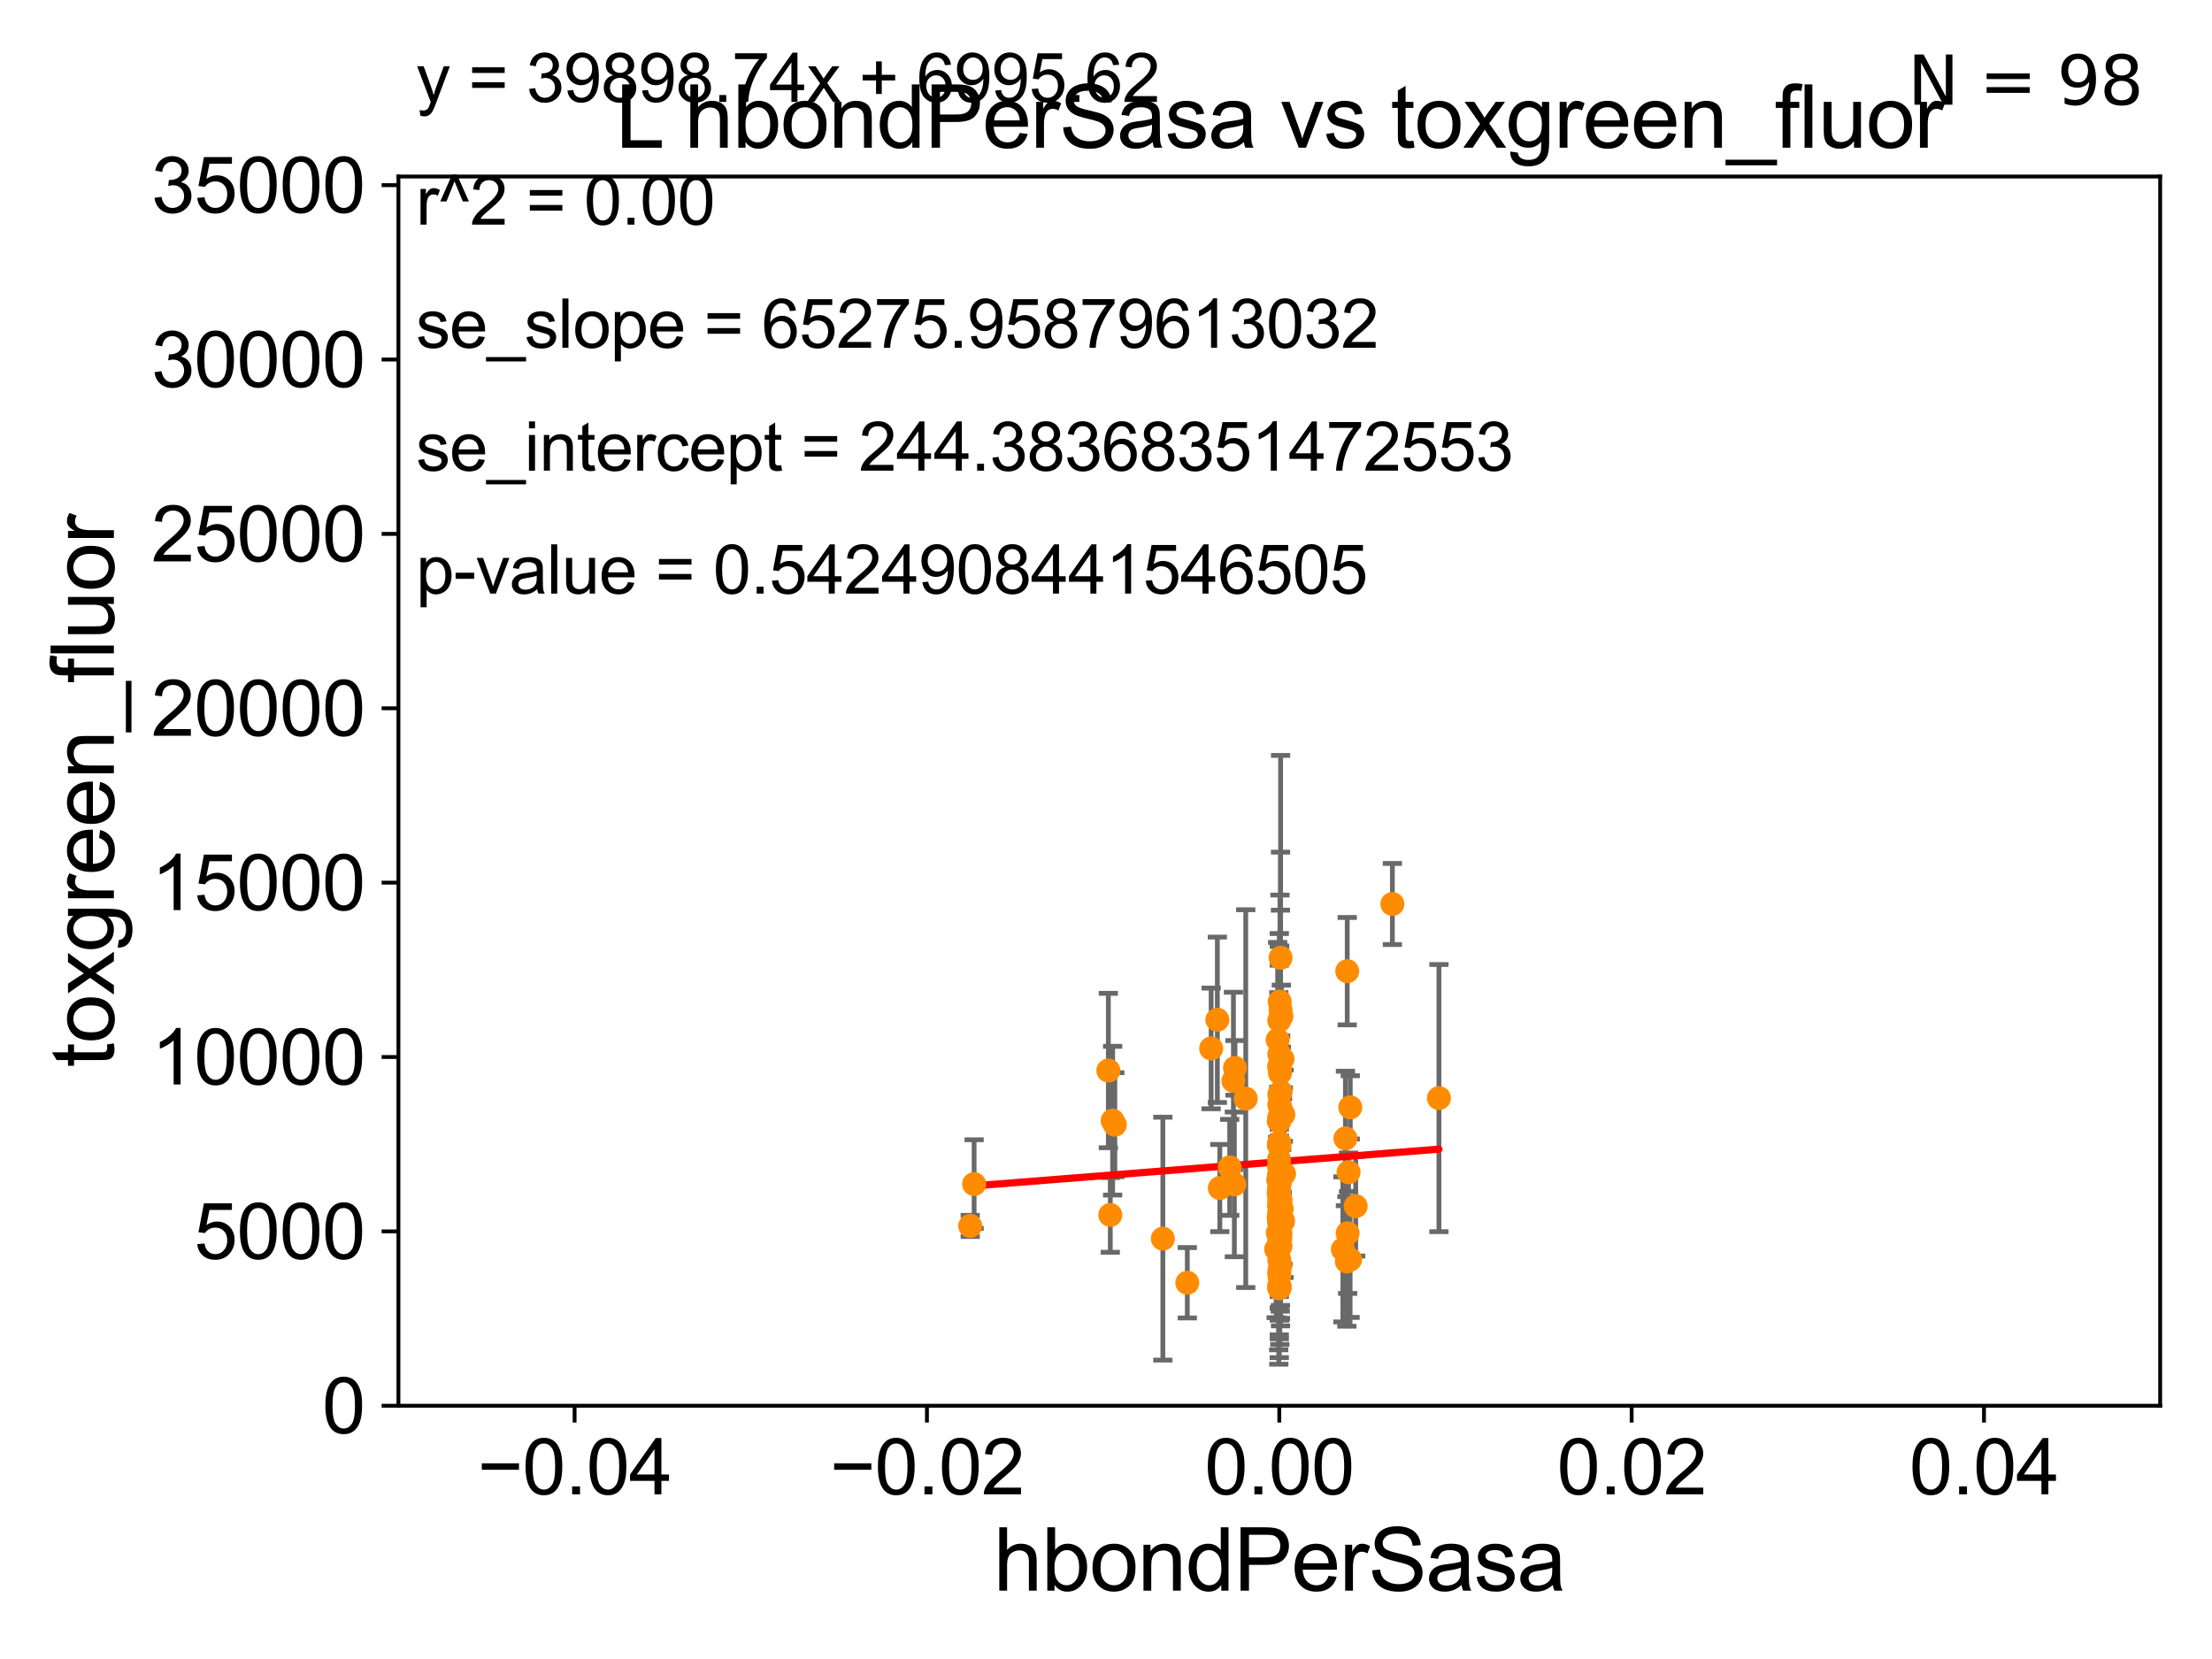 <?xml version="1.0" encoding="utf-8" standalone="no"?>
<!DOCTYPE svg PUBLIC "-//W3C//DTD SVG 1.1//EN"
  "http://www.w3.org/Graphics/SVG/1.1/DTD/svg11.dtd">
<svg xmlns:xlink="http://www.w3.org/1999/xlink" width="460.8pt" height="345.6pt" viewBox="0 0 460.8 345.6" xmlns="http://www.w3.org/2000/svg" version="1.1">
 <defs>
  <style type="text/css">*{stroke-linejoin: round; stroke-linecap: butt}</style>
 </defs>
 <g id="figure_1">
  <g id="patch_1">
   <path d="M 0 345.6 
L 460.8 345.6 
L 460.8 0 
L 0 0 
z
" style="fill: #ffffff"/>
  </g>
  <g id="axes_1">
   <g id="patch_2">
    <path d="M 83 292.84 
L 450 292.84 
L 450 36.775 
L 83 36.775 
z
" style="fill: #ffffff"/>
   </g>
   <g id="PathCollection_1">
    <defs>
     <path id="mb34523041f" d="M 0 1.118 
C 0.297 1.118 0.581 1 0.791 0.791 
C 1 0.581 1.118 0.297 1.118 0 
C 1.118 -0.297 1 -0.581 0.791 -0.791 
C 0.581 -1 0.297 -1.118 0 -1.118 
C -0.297 -1.118 -0.581 -1 -0.791 -0.791 
C -1 -0.581 -1.118 -0.297 -1.118 0 
C -1.118 0.297 -1 0.581 -0.791 0.791 
C -0.581 1 -0.297 1.118 0 1.118 
z
" style="stroke: #ff8c00"/>
    </defs>
    <g clip-path="url(#p58d8c595af)">
     <use xlink:href="#mb34523041f" x="266.5" y="265.544" style="fill: #ff8c00; stroke: #ff8c00"/>
     <use xlink:href="#mb34523041f" x="266.5" y="219.585" style="fill: #ff8c00; stroke: #ff8c00"/>
     <use xlink:href="#mb34523041f" x="280.93" y="244.201" style="fill: #ff8c00; stroke: #ff8c00"/>
     <use xlink:href="#mb34523041f" x="266.745" y="230.773" style="fill: #ff8c00; stroke: #ff8c00"/>
     <use xlink:href="#mb34523041f" x="266.757" y="210.362" style="fill: #ff8c00; stroke: #ff8c00"/>
     <use xlink:href="#mb34523041f" x="280.653" y="202.315" style="fill: #ff8c00; stroke: #ff8c00"/>
     <use xlink:href="#mb34523041f" x="231.784" y="233.457" style="fill: #ff8c00; stroke: #ff8c00"/>
     <use xlink:href="#mb34523041f" x="256.169" y="243.186" style="fill: #ff8c00; stroke: #ff8c00"/>
     <use xlink:href="#mb34523041f" x="267.492" y="244.517" style="fill: #ff8c00; stroke: #ff8c00"/>
     <use xlink:href="#mb34523041f" x="266.5" y="230.111" style="fill: #ff8c00; stroke: #ff8c00"/>
     <use xlink:href="#mb34523041f" x="266.771" y="249.974" style="fill: #ff8c00; stroke: #ff8c00"/>
     <use xlink:href="#mb34523041f" x="266.5" y="232.767" style="fill: #ff8c00; stroke: #ff8c00"/>
     <use xlink:href="#mb34523041f" x="279.744" y="260.268" style="fill: #ff8c00; stroke: #ff8c00"/>
     <use xlink:href="#mb34523041f" x="266.991" y="251.808" style="fill: #ff8c00; stroke: #ff8c00"/>
     <use xlink:href="#mb34523041f" x="266.5" y="246.213" style="fill: #ff8c00; stroke: #ff8c00"/>
     <use xlink:href="#mb34523041f" x="266.759" y="256.952" style="fill: #ff8c00; stroke: #ff8c00"/>
     <use xlink:href="#mb34523041f" x="266.429" y="247.937" style="fill: #ff8c00; stroke: #ff8c00"/>
     <use xlink:href="#mb34523041f" x="266.5" y="257.336" style="fill: #ff8c00; stroke: #ff8c00"/>
     <use xlink:href="#mb34523041f" x="266.5" y="256.876" style="fill: #ff8c00; stroke: #ff8c00"/>
     <use xlink:href="#mb34523041f" x="266.787" y="227.469" style="fill: #ff8c00; stroke: #ff8c00"/>
     <use xlink:href="#mb34523041f" x="252.305" y="218.41" style="fill: #ff8c00; stroke: #ff8c00"/>
     <use xlink:href="#mb34523041f" x="266.772" y="199.519" style="fill: #ff8c00; stroke: #ff8c00"/>
     <use xlink:href="#mb34523041f" x="266.5" y="247.463" style="fill: #ff8c00; stroke: #ff8c00"/>
     <use xlink:href="#mb34523041f" x="266.5" y="268.213" style="fill: #ff8c00; stroke: #ff8c00"/>
     <use xlink:href="#mb34523041f" x="257.273" y="222.462" style="fill: #ff8c00; stroke: #ff8c00"/>
     <use xlink:href="#mb34523041f" x="267.282" y="254.43" style="fill: #ff8c00; stroke: #ff8c00"/>
     <use xlink:href="#mb34523041f" x="266.704" y="263.658" style="fill: #ff8c00; stroke: #ff8c00"/>
     <use xlink:href="#mb34523041f" x="266.5" y="267.774" style="fill: #ff8c00; stroke: #ff8c00"/>
     <use xlink:href="#mb34523041f" x="266.805" y="232.438" style="fill: #ff8c00; stroke: #ff8c00"/>
     <use xlink:href="#mb34523041f" x="266.368" y="245.252" style="fill: #ff8c00; stroke: #ff8c00"/>
     <use xlink:href="#mb34523041f" x="202.927" y="246.661" style="fill: #ff8c00; stroke: #ff8c00"/>
     <use xlink:href="#mb34523041f" x="266.5" y="252.935" style="fill: #ff8c00; stroke: #ff8c00"/>
     <use xlink:href="#mb34523041f" x="266.71" y="258.039" style="fill: #ff8c00; stroke: #ff8c00"/>
     <use xlink:href="#mb34523041f" x="247.337" y="267.225" style="fill: #ff8c00; stroke: #ff8c00"/>
     <use xlink:href="#mb34523041f" x="242.243" y="258.035" style="fill: #ff8c00; stroke: #ff8c00"/>
     <use xlink:href="#mb34523041f" x="266.733" y="259.608" style="fill: #ff8c00; stroke: #ff8c00"/>
     <use xlink:href="#mb34523041f" x="266.504" y="244.695" style="fill: #ff8c00; stroke: #ff8c00"/>
     <use xlink:href="#mb34523041f" x="231.294" y="253.094" style="fill: #ff8c00; stroke: #ff8c00"/>
     <use xlink:href="#mb34523041f" x="254.11" y="247.494" style="fill: #ff8c00; stroke: #ff8c00"/>
     <use xlink:href="#mb34523041f" x="266.588" y="208.655" style="fill: #ff8c00; stroke: #ff8c00"/>
     <use xlink:href="#mb34523041f" x="257.14" y="246.729" style="fill: #ff8c00; stroke: #ff8c00"/>
     <use xlink:href="#mb34523041f" x="266.5" y="246.355" style="fill: #ff8c00; stroke: #ff8c00"/>
     <use xlink:href="#mb34523041f" x="266.5" y="227.996" style="fill: #ff8c00; stroke: #ff8c00"/>
     <use xlink:href="#mb34523041f" x="266.391" y="233.523" style="fill: #ff8c00; stroke: #ff8c00"/>
     <use xlink:href="#mb34523041f" x="266.935" y="211.676" style="fill: #ff8c00; stroke: #ff8c00"/>
     <use xlink:href="#mb34523041f" x="253.596" y="212.437" style="fill: #ff8c00; stroke: #ff8c00"/>
     <use xlink:href="#mb34523041f" x="266.5" y="244.726" style="fill: #ff8c00; stroke: #ff8c00"/>
     <use xlink:href="#mb34523041f" x="256.945" y="225.169" style="fill: #ff8c00; stroke: #ff8c00"/>
     <use xlink:href="#mb34523041f" x="266.5" y="250.876" style="fill: #ff8c00; stroke: #ff8c00"/>
     <use xlink:href="#mb34523041f" x="267.346" y="232.181" style="fill: #ff8c00; stroke: #ff8c00"/>
     <use xlink:href="#mb34523041f" x="266.639" y="222.536" style="fill: #ff8c00; stroke: #ff8c00"/>
     <use xlink:href="#mb34523041f" x="266.609" y="268.133" style="fill: #ff8c00; stroke: #ff8c00"/>
     <use xlink:href="#mb34523041f" x="266.5" y="254.686" style="fill: #ff8c00; stroke: #ff8c00"/>
     <use xlink:href="#mb34523041f" x="266.5" y="222.208" style="fill: #ff8c00; stroke: #ff8c00"/>
     <use xlink:href="#mb34523041f" x="266.5" y="238.555" style="fill: #ff8c00; stroke: #ff8c00"/>
     <use xlink:href="#mb34523041f" x="266.5" y="264.906" style="fill: #ff8c00; stroke: #ff8c00"/>
     <use xlink:href="#mb34523041f" x="266.641" y="223.517" style="fill: #ff8c00; stroke: #ff8c00"/>
     <use xlink:href="#mb34523041f" x="266.795" y="245.247" style="fill: #ff8c00; stroke: #ff8c00"/>
     <use xlink:href="#mb34523041f" x="266.5" y="258.081" style="fill: #ff8c00; stroke: #ff8c00"/>
     <use xlink:href="#mb34523041f" x="265.847" y="260.235" style="fill: #ff8c00; stroke: #ff8c00"/>
     <use xlink:href="#mb34523041f" x="280.581" y="262.788" style="fill: #ff8c00; stroke: #ff8c00"/>
     <use xlink:href="#mb34523041f" x="266.5" y="238.707" style="fill: #ff8c00; stroke: #ff8c00"/>
     <use xlink:href="#mb34523041f" x="267.121" y="253.998" style="fill: #ff8c00; stroke: #ff8c00"/>
     <use xlink:href="#mb34523041f" x="266.452" y="251.34" style="fill: #ff8c00; stroke: #ff8c00"/>
     <use xlink:href="#mb34523041f" x="290.056" y="188.318" style="fill: #ff8c00; stroke: #ff8c00"/>
     <use xlink:href="#mb34523041f" x="267.163" y="220.617" style="fill: #ff8c00; stroke: #ff8c00"/>
     <use xlink:href="#mb34523041f" x="259.51" y="228.867" style="fill: #ff8c00; stroke: #ff8c00"/>
     <use xlink:href="#mb34523041f" x="266.5" y="238" style="fill: #ff8c00; stroke: #ff8c00"/>
     <use xlink:href="#mb34523041f" x="266.16" y="216.631" style="fill: #ff8c00; stroke: #ff8c00"/>
     <use xlink:href="#mb34523041f" x="266.5" y="268.377" style="fill: #ff8c00; stroke: #ff8c00"/>
     <use xlink:href="#mb34523041f" x="266.5" y="252.795" style="fill: #ff8c00; stroke: #ff8c00"/>
     <use xlink:href="#mb34523041f" x="281.251" y="262.381" style="fill: #ff8c00; stroke: #ff8c00"/>
     <use xlink:href="#mb34523041f" x="266.5" y="243.02" style="fill: #ff8c00; stroke: #ff8c00"/>
     <use xlink:href="#mb34523041f" x="266.5" y="254.221" style="fill: #ff8c00; stroke: #ff8c00"/>
     <use xlink:href="#mb34523041f" x="282.415" y="251.259" style="fill: #ff8c00; stroke: #ff8c00"/>
     <use xlink:href="#mb34523041f" x="266.373" y="253.843" style="fill: #ff8c00; stroke: #ff8c00"/>
     <use xlink:href="#mb34523041f" x="266.377" y="248.698" style="fill: #ff8c00; stroke: #ff8c00"/>
     <use xlink:href="#mb34523041f" x="266.399" y="245.488" style="fill: #ff8c00; stroke: #ff8c00"/>
     <use xlink:href="#mb34523041f" x="266.623" y="246.215" style="fill: #ff8c00; stroke: #ff8c00"/>
     <use xlink:href="#mb34523041f" x="280.279" y="237.16" style="fill: #ff8c00; stroke: #ff8c00"/>
     <use xlink:href="#mb34523041f" x="202.111" y="255.382" style="fill: #ff8c00; stroke: #ff8c00"/>
     <use xlink:href="#mb34523041f" x="266.5" y="254.653" style="fill: #ff8c00; stroke: #ff8c00"/>
     <use xlink:href="#mb34523041f" x="232.241" y="234.293" style="fill: #ff8c00; stroke: #ff8c00"/>
     <use xlink:href="#mb34523041f" x="281.286" y="230.683" style="fill: #ff8c00; stroke: #ff8c00"/>
     <use xlink:href="#mb34523041f" x="266.685" y="254.027" style="fill: #ff8c00; stroke: #ff8c00"/>
     <use xlink:href="#mb34523041f" x="266.5" y="250.092" style="fill: #ff8c00; stroke: #ff8c00"/>
     <use xlink:href="#mb34523041f" x="299.757" y="228.754" style="fill: #ff8c00; stroke: #ff8c00"/>
     <use xlink:href="#mb34523041f" x="266.774" y="255.266" style="fill: #ff8c00; stroke: #ff8c00"/>
     <use xlink:href="#mb34523041f" x="266.416" y="238.417" style="fill: #ff8c00; stroke: #ff8c00"/>
     <use xlink:href="#mb34523041f" x="230.89" y="223.011" style="fill: #ff8c00; stroke: #ff8c00"/>
     <use xlink:href="#mb34523041f" x="266.474" y="233.554" style="fill: #ff8c00; stroke: #ff8c00"/>
     <use xlink:href="#mb34523041f" x="280.738" y="256.906" style="fill: #ff8c00; stroke: #ff8c00"/>
     <use xlink:href="#mb34523041f" x="266.188" y="256.795" style="fill: #ff8c00; stroke: #ff8c00"/>
     <use xlink:href="#mb34523041f" x="266.5" y="262.444" style="fill: #ff8c00; stroke: #ff8c00"/>
     <use xlink:href="#mb34523041f" x="266.5" y="222.186" style="fill: #ff8c00; stroke: #ff8c00"/>
     <use xlink:href="#mb34523041f" x="266.5" y="212.59" style="fill: #ff8c00; stroke: #ff8c00"/>
     <use xlink:href="#mb34523041f" x="266.443" y="241.519" style="fill: #ff8c00; stroke: #ff8c00"/>
     <use xlink:href="#mb34523041f" x="266.5" y="243.042" style="fill: #ff8c00; stroke: #ff8c00"/>
    </g>
   </g>
   <g id="matplotlib.axis_1">
    <g id="xtick_1">
     <g id="line2d_1">
      <defs>
       <path id="mf066b9d96c" d="M 0 0 
L 0 3.5 
" style="stroke: #000000; stroke-width: 0.8"/>
      </defs>
      <g>
       <use xlink:href="#mf066b9d96c" x="119.7" y="292.84" style="stroke: #000000; stroke-width: 0.8"/>
      </g>
     </g>
     <g id="text_1">
      <!-- −0.04 -->
      <g transform="translate(99.459 311.293)scale(0.16 -0.16)">
       <defs>
        <path id="ArialMT-2212" d="M 3381 1997 
L 356 1997 
L 356 2522 
L 3381 2522 
L 3381 1997 
z
" transform="scale(0.016)"/>
        <path id="ArialMT-30" d="M 266 2259 
Q 266 3072 433 3567 
Q 600 4063 929 4331 
Q 1259 4600 1759 4600 
Q 2128 4600 2406 4451 
Q 2684 4303 2865 4023 
Q 3047 3744 3150 3342 
Q 3253 2941 3253 2259 
Q 3253 1453 3087 958 
Q 2922 463 2592 192 
Q 2263 -78 1759 -78 
Q 1097 -78 719 397 
Q 266 969 266 2259 
z
M 844 2259 
Q 844 1131 1108 757 
Q 1372 384 1759 384 
Q 2147 384 2411 759 
Q 2675 1134 2675 2259 
Q 2675 3391 2411 3762 
Q 2147 4134 1753 4134 
Q 1366 4134 1134 3806 
Q 844 3388 844 2259 
z
" transform="scale(0.016)"/>
        <path id="ArialMT-2e" d="M 581 0 
L 581 641 
L 1222 641 
L 1222 0 
L 581 0 
z
" transform="scale(0.016)"/>
        <path id="ArialMT-34" d="M 2069 0 
L 2069 1097 
L 81 1097 
L 81 1613 
L 2172 4581 
L 2631 4581 
L 2631 1613 
L 3250 1613 
L 3250 1097 
L 2631 1097 
L 2631 0 
L 2069 0 
z
M 2069 1613 
L 2069 3678 
L 634 1613 
L 2069 1613 
z
" transform="scale(0.016)"/>
       </defs>
       <use xlink:href="#ArialMT-2212"/>
       <use xlink:href="#ArialMT-30" x="58.398"/>
       <use xlink:href="#ArialMT-2e" x="114.014"/>
       <use xlink:href="#ArialMT-30" x="141.797"/>
       <use xlink:href="#ArialMT-34" x="197.412"/>
      </g>
     </g>
    </g>
    <g id="xtick_2">
     <g id="line2d_2">
      <g>
       <use xlink:href="#mf066b9d96c" x="193.1" y="292.84" style="stroke: #000000; stroke-width: 0.8"/>
      </g>
     </g>
     <g id="text_2">
      <!-- −0.02 -->
      <g transform="translate(172.859 311.293)scale(0.16 -0.16)">
       <defs>
        <path id="ArialMT-32" d="M 3222 541 
L 3222 0 
L 194 0 
Q 188 203 259 391 
Q 375 700 629 1000 
Q 884 1300 1366 1694 
Q 2113 2306 2375 2664 
Q 2638 3022 2638 3341 
Q 2638 3675 2398 3904 
Q 2159 4134 1775 4134 
Q 1369 4134 1125 3890 
Q 881 3647 878 3216 
L 300 3275 
Q 359 3922 746 4261 
Q 1134 4600 1788 4600 
Q 2447 4600 2831 4234 
Q 3216 3869 3216 3328 
Q 3216 3053 3103 2787 
Q 2991 2522 2730 2228 
Q 2469 1934 1863 1422 
Q 1356 997 1212 845 
Q 1069 694 975 541 
L 3222 541 
z
" transform="scale(0.016)"/>
       </defs>
       <use xlink:href="#ArialMT-2212"/>
       <use xlink:href="#ArialMT-30" x="58.398"/>
       <use xlink:href="#ArialMT-2e" x="114.014"/>
       <use xlink:href="#ArialMT-30" x="141.797"/>
       <use xlink:href="#ArialMT-32" x="197.412"/>
      </g>
     </g>
    </g>
    <g id="xtick_3">
     <g id="line2d_3">
      <g>
       <use xlink:href="#mf066b9d96c" x="266.5" y="292.84" style="stroke: #000000; stroke-width: 0.8"/>
      </g>
     </g>
     <g id="text_3">
      <!-- 0.00 -->
      <g transform="translate(250.931 311.293)scale(0.16 -0.16)">
       <use xlink:href="#ArialMT-30"/>
       <use xlink:href="#ArialMT-2e" x="55.615"/>
       <use xlink:href="#ArialMT-30" x="83.398"/>
       <use xlink:href="#ArialMT-30" x="139.014"/>
      </g>
     </g>
    </g>
    <g id="xtick_4">
     <g id="line2d_4">
      <g>
       <use xlink:href="#mf066b9d96c" x="339.9" y="292.84" style="stroke: #000000; stroke-width: 0.8"/>
      </g>
     </g>
     <g id="text_4">
      <!-- 0.02 -->
      <g transform="translate(324.331 311.293)scale(0.16 -0.16)">
       <use xlink:href="#ArialMT-30"/>
       <use xlink:href="#ArialMT-2e" x="55.615"/>
       <use xlink:href="#ArialMT-30" x="83.398"/>
       <use xlink:href="#ArialMT-32" x="139.014"/>
      </g>
     </g>
    </g>
    <g id="xtick_5">
     <g id="line2d_5">
      <g>
       <use xlink:href="#mf066b9d96c" x="413.3" y="292.84" style="stroke: #000000; stroke-width: 0.8"/>
      </g>
     </g>
     <g id="text_5">
      <!-- 0.04 -->
      <g transform="translate(397.731 311.293)scale(0.16 -0.16)">
       <use xlink:href="#ArialMT-30"/>
       <use xlink:href="#ArialMT-2e" x="55.615"/>
       <use xlink:href="#ArialMT-30" x="83.398"/>
       <use xlink:href="#ArialMT-34" x="139.014"/>
      </g>
     </g>
    </g>
    <g id="text_6">
     <!-- hbondPerSasa -->
     <g transform="translate(206.958 331.357)scale(0.18 -0.18)">
      <defs>
       <path id="ArialMT-68" d="M 422 0 
L 422 4581 
L 984 4581 
L 984 2938 
Q 1378 3394 1978 3394 
Q 2347 3394 2619 3248 
Q 2891 3103 3008 2847 
Q 3125 2591 3125 2103 
L 3125 0 
L 2563 0 
L 2563 2103 
Q 2563 2525 2380 2717 
Q 2197 2909 1863 2909 
Q 1613 2909 1392 2779 
Q 1172 2650 1078 2428 
Q 984 2206 984 1816 
L 984 0 
L 422 0 
z
" transform="scale(0.016)"/>
       <path id="ArialMT-62" d="M 941 0 
L 419 0 
L 419 4581 
L 981 4581 
L 981 2947 
Q 1338 3394 1891 3394 
Q 2197 3394 2470 3270 
Q 2744 3147 2920 2923 
Q 3097 2700 3197 2384 
Q 3297 2069 3297 1709 
Q 3297 856 2875 390 
Q 2453 -75 1863 -75 
Q 1275 -75 941 416 
L 941 0 
z
M 934 1684 
Q 934 1088 1097 822 
Q 1363 388 1816 388 
Q 2184 388 2453 708 
Q 2722 1028 2722 1663 
Q 2722 2313 2464 2622 
Q 2206 2931 1841 2931 
Q 1472 2931 1203 2611 
Q 934 2291 934 1684 
z
" transform="scale(0.016)"/>
       <path id="ArialMT-6f" d="M 213 1659 
Q 213 2581 725 3025 
Q 1153 3394 1769 3394 
Q 2453 3394 2887 2945 
Q 3322 2497 3322 1706 
Q 3322 1066 3130 698 
Q 2938 331 2570 128 
Q 2203 -75 1769 -75 
Q 1072 -75 642 372 
Q 213 819 213 1659 
z
M 791 1659 
Q 791 1022 1069 705 
Q 1347 388 1769 388 
Q 2188 388 2466 706 
Q 2744 1025 2744 1678 
Q 2744 2294 2464 2611 
Q 2184 2928 1769 2928 
Q 1347 2928 1069 2612 
Q 791 2297 791 1659 
z
" transform="scale(0.016)"/>
       <path id="ArialMT-6e" d="M 422 0 
L 422 3319 
L 928 3319 
L 928 2847 
Q 1294 3394 1984 3394 
Q 2284 3394 2536 3286 
Q 2788 3178 2913 3003 
Q 3038 2828 3088 2588 
Q 3119 2431 3119 2041 
L 3119 0 
L 2556 0 
L 2556 2019 
Q 2556 2363 2490 2533 
Q 2425 2703 2258 2804 
Q 2091 2906 1866 2906 
Q 1506 2906 1245 2678 
Q 984 2450 984 1813 
L 984 0 
L 422 0 
z
" transform="scale(0.016)"/>
       <path id="ArialMT-64" d="M 2575 0 
L 2575 419 
Q 2259 -75 1647 -75 
Q 1250 -75 917 144 
Q 584 363 401 755 
Q 219 1147 219 1656 
Q 219 2153 384 2558 
Q 550 2963 881 3178 
Q 1213 3394 1622 3394 
Q 1922 3394 2156 3267 
Q 2391 3141 2538 2938 
L 2538 4581 
L 3097 4581 
L 3097 0 
L 2575 0 
z
M 797 1656 
Q 797 1019 1065 703 
Q 1334 388 1700 388 
Q 2069 388 2326 689 
Q 2584 991 2584 1609 
Q 2584 2291 2321 2609 
Q 2059 2928 1675 2928 
Q 1300 2928 1048 2622 
Q 797 2316 797 1656 
z
" transform="scale(0.016)"/>
       <path id="ArialMT-50" d="M 494 0 
L 494 4581 
L 2222 4581 
Q 2678 4581 2919 4538 
Q 3256 4481 3484 4323 
Q 3713 4166 3852 3881 
Q 3991 3597 3991 3256 
Q 3991 2672 3619 2267 
Q 3247 1863 2275 1863 
L 1100 1863 
L 1100 0 
L 494 0 
z
M 1100 2403 
L 2284 2403 
Q 2872 2403 3119 2622 
Q 3366 2841 3366 3238 
Q 3366 3525 3220 3729 
Q 3075 3934 2838 4000 
Q 2684 4041 2272 4041 
L 1100 4041 
L 1100 2403 
z
" transform="scale(0.016)"/>
       <path id="ArialMT-65" d="M 2694 1069 
L 3275 997 
Q 3138 488 2766 206 
Q 2394 -75 1816 -75 
Q 1088 -75 661 373 
Q 234 822 234 1631 
Q 234 2469 665 2931 
Q 1097 3394 1784 3394 
Q 2450 3394 2872 2941 
Q 3294 2488 3294 1666 
Q 3294 1616 3291 1516 
L 816 1516 
Q 847 969 1125 678 
Q 1403 388 1819 388 
Q 2128 388 2347 550 
Q 2566 713 2694 1069 
z
M 847 1978 
L 2700 1978 
Q 2663 2397 2488 2606 
Q 2219 2931 1791 2931 
Q 1403 2931 1139 2672 
Q 875 2413 847 1978 
z
" transform="scale(0.016)"/>
       <path id="ArialMT-72" d="M 416 0 
L 416 3319 
L 922 3319 
L 922 2816 
Q 1116 3169 1280 3281 
Q 1444 3394 1641 3394 
Q 1925 3394 2219 3213 
L 2025 2691 
Q 1819 2813 1613 2813 
Q 1428 2813 1281 2702 
Q 1134 2591 1072 2394 
Q 978 2094 978 1738 
L 978 0 
L 416 0 
z
" transform="scale(0.016)"/>
       <path id="ArialMT-53" d="M 288 1472 
L 859 1522 
Q 900 1178 1048 958 
Q 1197 738 1509 602 
Q 1822 466 2213 466 
Q 2559 466 2825 569 
Q 3091 672 3220 851 
Q 3350 1031 3350 1244 
Q 3350 1459 3225 1620 
Q 3100 1781 2813 1891 
Q 2628 1963 1997 2114 
Q 1366 2266 1113 2400 
Q 784 2572 623 2826 
Q 463 3081 463 3397 
Q 463 3744 659 4045 
Q 856 4347 1234 4503 
Q 1613 4659 2075 4659 
Q 2584 4659 2973 4495 
Q 3363 4331 3572 4012 
Q 3781 3694 3797 3291 
L 3216 3247 
Q 3169 3681 2898 3903 
Q 2628 4125 2100 4125 
Q 1550 4125 1298 3923 
Q 1047 3722 1047 3438 
Q 1047 3191 1225 3031 
Q 1400 2872 2139 2705 
Q 2878 2538 3153 2413 
Q 3553 2228 3743 1945 
Q 3934 1663 3934 1294 
Q 3934 928 3725 604 
Q 3516 281 3123 101 
Q 2731 -78 2241 -78 
Q 1619 -78 1198 103 
Q 778 284 539 648 
Q 300 1013 288 1472 
z
" transform="scale(0.016)"/>
       <path id="ArialMT-61" d="M 2588 409 
Q 2275 144 1986 34 
Q 1697 -75 1366 -75 
Q 819 -75 525 192 
Q 231 459 231 875 
Q 231 1119 342 1320 
Q 453 1522 633 1644 
Q 813 1766 1038 1828 
Q 1203 1872 1538 1913 
Q 2219 1994 2541 2106 
Q 2544 2222 2544 2253 
Q 2544 2597 2384 2738 
Q 2169 2928 1744 2928 
Q 1347 2928 1158 2789 
Q 969 2650 878 2297 
L 328 2372 
Q 403 2725 575 2942 
Q 747 3159 1072 3276 
Q 1397 3394 1825 3394 
Q 2250 3394 2515 3294 
Q 2781 3194 2906 3042 
Q 3031 2891 3081 2659 
Q 3109 2516 3109 2141 
L 3109 1391 
Q 3109 606 3145 398 
Q 3181 191 3288 0 
L 2700 0 
Q 2613 175 2588 409 
z
M 2541 1666 
Q 2234 1541 1622 1453 
Q 1275 1403 1131 1340 
Q 988 1278 909 1158 
Q 831 1038 831 891 
Q 831 666 1001 516 
Q 1172 366 1500 366 
Q 1825 366 2078 508 
Q 2331 650 2450 897 
Q 2541 1088 2541 1459 
L 2541 1666 
z
" transform="scale(0.016)"/>
       <path id="ArialMT-73" d="M 197 991 
L 753 1078 
Q 800 744 1014 566 
Q 1228 388 1613 388 
Q 2000 388 2187 545 
Q 2375 703 2375 916 
Q 2375 1106 2209 1216 
Q 2094 1291 1634 1406 
Q 1016 1563 777 1677 
Q 538 1791 414 1992 
Q 291 2194 291 2438 
Q 291 2659 392 2848 
Q 494 3038 669 3163 
Q 800 3259 1026 3326 
Q 1253 3394 1513 3394 
Q 1903 3394 2198 3281 
Q 2494 3169 2634 2976 
Q 2775 2784 2828 2463 
L 2278 2388 
Q 2241 2644 2061 2787 
Q 1881 2931 1553 2931 
Q 1166 2931 1000 2803 
Q 834 2675 834 2503 
Q 834 2394 903 2306 
Q 972 2216 1119 2156 
Q 1203 2125 1616 2013 
Q 2213 1853 2448 1751 
Q 2684 1650 2818 1456 
Q 2953 1263 2953 975 
Q 2953 694 2789 445 
Q 2625 197 2315 61 
Q 2006 -75 1616 -75 
Q 969 -75 630 194 
Q 291 463 197 991 
z
" transform="scale(0.016)"/>
      </defs>
      <use xlink:href="#ArialMT-68"/>
      <use xlink:href="#ArialMT-62" x="55.615"/>
      <use xlink:href="#ArialMT-6f" x="111.23"/>
      <use xlink:href="#ArialMT-6e" x="166.846"/>
      <use xlink:href="#ArialMT-64" x="222.461"/>
      <use xlink:href="#ArialMT-50" x="278.076"/>
      <use xlink:href="#ArialMT-65" x="344.775"/>
      <use xlink:href="#ArialMT-72" x="400.391"/>
      <use xlink:href="#ArialMT-53" x="433.691"/>
      <use xlink:href="#ArialMT-61" x="500.391"/>
      <use xlink:href="#ArialMT-73" x="556.006"/>
      <use xlink:href="#ArialMT-61" x="606.006"/>
     </g>
    </g>
   </g>
   <g id="matplotlib.axis_2">
    <g id="ytick_1">
     <g id="line2d_6">
      <defs>
       <path id="mcf38ea9c88" d="M 0 0 
L -3.5 0 
" style="stroke: #000000; stroke-width: 0.8"/>
      </defs>
      <g>
       <use xlink:href="#mcf38ea9c88" x="83" y="292.84" style="stroke: #000000; stroke-width: 0.8"/>
      </g>
     </g>
     <g id="text_7">
      <!-- 0 -->
      <g transform="translate(67.103 298.566)scale(0.16 -0.16)">
       <use xlink:href="#ArialMT-30"/>
      </g>
     </g>
    </g>
    <g id="ytick_2">
     <g id="line2d_7">
      <g>
       <use xlink:href="#mcf38ea9c88" x="83" y="256.516" style="stroke: #000000; stroke-width: 0.8"/>
      </g>
     </g>
     <g id="text_8">
      <!-- 5000 -->
      <g transform="translate(40.41 262.242)scale(0.16 -0.16)">
       <defs>
        <path id="ArialMT-35" d="M 266 1200 
L 856 1250 
Q 922 819 1161 601 
Q 1400 384 1738 384 
Q 2144 384 2425 690 
Q 2706 997 2706 1503 
Q 2706 1984 2436 2262 
Q 2166 2541 1728 2541 
Q 1456 2541 1237 2417 
Q 1019 2294 894 2097 
L 366 2166 
L 809 4519 
L 3088 4519 
L 3088 3981 
L 1259 3981 
L 1013 2750 
Q 1425 3038 1878 3038 
Q 2478 3038 2890 2622 
Q 3303 2206 3303 1553 
Q 3303 931 2941 478 
Q 2500 -78 1738 -78 
Q 1113 -78 717 272 
Q 322 622 266 1200 
z
" transform="scale(0.016)"/>
       </defs>
       <use xlink:href="#ArialMT-35"/>
       <use xlink:href="#ArialMT-30" x="55.615"/>
       <use xlink:href="#ArialMT-30" x="111.23"/>
       <use xlink:href="#ArialMT-30" x="166.846"/>
      </g>
     </g>
    </g>
    <g id="ytick_3">
     <g id="line2d_8">
      <g>
       <use xlink:href="#mcf38ea9c88" x="83" y="220.192" style="stroke: #000000; stroke-width: 0.8"/>
      </g>
     </g>
     <g id="text_9">
      <!-- 10000 -->
      <g transform="translate(31.512 225.918)scale(0.16 -0.16)">
       <defs>
        <path id="ArialMT-31" d="M 2384 0 
L 1822 0 
L 1822 3584 
Q 1619 3391 1289 3197 
Q 959 3003 697 2906 
L 697 3450 
Q 1169 3672 1522 3987 
Q 1875 4303 2022 4600 
L 2384 4600 
L 2384 0 
z
" transform="scale(0.016)"/>
       </defs>
       <use xlink:href="#ArialMT-31"/>
       <use xlink:href="#ArialMT-30" x="55.615"/>
       <use xlink:href="#ArialMT-30" x="111.23"/>
       <use xlink:href="#ArialMT-30" x="166.846"/>
       <use xlink:href="#ArialMT-30" x="222.461"/>
      </g>
     </g>
    </g>
    <g id="ytick_4">
     <g id="line2d_9">
      <g>
       <use xlink:href="#mcf38ea9c88" x="83" y="183.867" style="stroke: #000000; stroke-width: 0.8"/>
      </g>
     </g>
     <g id="text_10">
      <!-- 15000 -->
      <g transform="translate(31.512 189.594)scale(0.16 -0.16)">
       <use xlink:href="#ArialMT-31"/>
       <use xlink:href="#ArialMT-35" x="55.615"/>
       <use xlink:href="#ArialMT-30" x="111.23"/>
       <use xlink:href="#ArialMT-30" x="166.846"/>
       <use xlink:href="#ArialMT-30" x="222.461"/>
      </g>
     </g>
    </g>
    <g id="ytick_5">
     <g id="line2d_10">
      <g>
       <use xlink:href="#mcf38ea9c88" x="83" y="147.543" style="stroke: #000000; stroke-width: 0.8"/>
      </g>
     </g>
     <g id="text_11">
      <!-- 20000 -->
      <g transform="translate(31.512 153.27)scale(0.16 -0.16)">
       <use xlink:href="#ArialMT-32"/>
       <use xlink:href="#ArialMT-30" x="55.615"/>
       <use xlink:href="#ArialMT-30" x="111.23"/>
       <use xlink:href="#ArialMT-30" x="166.846"/>
       <use xlink:href="#ArialMT-30" x="222.461"/>
      </g>
     </g>
    </g>
    <g id="ytick_6">
     <g id="line2d_11">
      <g>
       <use xlink:href="#mcf38ea9c88" x="83" y="111.219" style="stroke: #000000; stroke-width: 0.8"/>
      </g>
     </g>
     <g id="text_12">
      <!-- 25000 -->
      <g transform="translate(31.512 116.945)scale(0.16 -0.16)">
       <use xlink:href="#ArialMT-32"/>
       <use xlink:href="#ArialMT-35" x="55.615"/>
       <use xlink:href="#ArialMT-30" x="111.23"/>
       <use xlink:href="#ArialMT-30" x="166.846"/>
       <use xlink:href="#ArialMT-30" x="222.461"/>
      </g>
     </g>
    </g>
    <g id="ytick_7">
     <g id="line2d_12">
      <g>
       <use xlink:href="#mcf38ea9c88" x="83" y="74.895" style="stroke: #000000; stroke-width: 0.8"/>
      </g>
     </g>
     <g id="text_13">
      <!-- 30000 -->
      <g transform="translate(31.512 80.621)scale(0.16 -0.16)">
       <defs>
        <path id="ArialMT-33" d="M 269 1209 
L 831 1284 
Q 928 806 1161 595 
Q 1394 384 1728 384 
Q 2125 384 2398 659 
Q 2672 934 2672 1341 
Q 2672 1728 2419 1979 
Q 2166 2231 1775 2231 
Q 1616 2231 1378 2169 
L 1441 2663 
Q 1497 2656 1531 2656 
Q 1891 2656 2178 2843 
Q 2466 3031 2466 3422 
Q 2466 3731 2256 3934 
Q 2047 4138 1716 4138 
Q 1388 4138 1169 3931 
Q 950 3725 888 3313 
L 325 3413 
Q 428 3978 793 4289 
Q 1159 4600 1703 4600 
Q 2078 4600 2393 4439 
Q 2709 4278 2876 4000 
Q 3044 3722 3044 3409 
Q 3044 3113 2884 2869 
Q 2725 2625 2413 2481 
Q 2819 2388 3044 2092 
Q 3269 1797 3269 1353 
Q 3269 753 2831 336 
Q 2394 -81 1725 -81 
Q 1122 -81 723 278 
Q 325 638 269 1209 
z
" transform="scale(0.016)"/>
       </defs>
       <use xlink:href="#ArialMT-33"/>
       <use xlink:href="#ArialMT-30" x="55.615"/>
       <use xlink:href="#ArialMT-30" x="111.23"/>
       <use xlink:href="#ArialMT-30" x="166.846"/>
       <use xlink:href="#ArialMT-30" x="222.461"/>
      </g>
     </g>
    </g>
    <g id="ytick_8">
     <g id="line2d_13">
      <g>
       <use xlink:href="#mcf38ea9c88" x="83" y="38.571" style="stroke: #000000; stroke-width: 0.8"/>
      </g>
     </g>
     <g id="text_14">
      <!-- 35000 -->
      <g transform="translate(31.512 44.297)scale(0.16 -0.16)">
       <use xlink:href="#ArialMT-33"/>
       <use xlink:href="#ArialMT-35" x="55.615"/>
       <use xlink:href="#ArialMT-30" x="111.23"/>
       <use xlink:href="#ArialMT-30" x="166.846"/>
       <use xlink:href="#ArialMT-30" x="222.461"/>
      </g>
     </g>
    </g>
    <g id="text_15">
     <!-- toxgreen_fluor -->
     <g transform="translate(23.724 222.34)rotate(-90)scale(0.18 -0.18)">
      <defs>
       <path id="ArialMT-74" d="M 1650 503 
L 1731 6 
Q 1494 -44 1306 -44 
Q 1000 -44 831 53 
Q 663 150 594 308 
Q 525 466 525 972 
L 525 2881 
L 113 2881 
L 113 3319 
L 525 3319 
L 525 4141 
L 1084 4478 
L 1084 3319 
L 1650 3319 
L 1650 2881 
L 1084 2881 
L 1084 941 
Q 1084 700 1114 631 
Q 1144 563 1211 522 
Q 1278 481 1403 481 
Q 1497 481 1650 503 
z
" transform="scale(0.016)"/>
       <path id="ArialMT-78" d="M 47 0 
L 1259 1725 
L 138 3319 
L 841 3319 
L 1350 2541 
Q 1494 2319 1581 2169 
Q 1719 2375 1834 2534 
L 2394 3319 
L 3066 3319 
L 1919 1756 
L 3153 0 
L 2463 0 
L 1781 1031 
L 1600 1309 
L 728 0 
L 47 0 
z
" transform="scale(0.016)"/>
       <path id="ArialMT-67" d="M 319 -275 
L 866 -356 
Q 900 -609 1056 -725 
Q 1266 -881 1628 -881 
Q 2019 -881 2231 -725 
Q 2444 -569 2519 -288 
Q 2563 -116 2559 434 
Q 2191 0 1641 0 
Q 956 0 581 494 
Q 206 988 206 1678 
Q 206 2153 378 2554 
Q 550 2956 876 3175 
Q 1203 3394 1644 3394 
Q 2231 3394 2613 2919 
L 2613 3319 
L 3131 3319 
L 3131 450 
Q 3131 -325 2973 -648 
Q 2816 -972 2473 -1159 
Q 2131 -1347 1631 -1347 
Q 1038 -1347 672 -1080 
Q 306 -813 319 -275 
z
M 784 1719 
Q 784 1066 1043 766 
Q 1303 466 1694 466 
Q 2081 466 2343 764 
Q 2606 1063 2606 1700 
Q 2606 2309 2336 2618 
Q 2066 2928 1684 2928 
Q 1309 2928 1046 2623 
Q 784 2319 784 1719 
z
" transform="scale(0.016)"/>
       <path id="ArialMT-5f" d="M -97 -1272 
L -97 -866 
L 3631 -866 
L 3631 -1272 
L -97 -1272 
z
" transform="scale(0.016)"/>
       <path id="ArialMT-66" d="M 556 0 
L 556 2881 
L 59 2881 
L 59 3319 
L 556 3319 
L 556 3672 
Q 556 4006 616 4169 
Q 697 4388 901 4523 
Q 1106 4659 1475 4659 
Q 1713 4659 2000 4603 
L 1916 4113 
Q 1741 4144 1584 4144 
Q 1328 4144 1222 4034 
Q 1116 3925 1116 3625 
L 1116 3319 
L 1763 3319 
L 1763 2881 
L 1116 2881 
L 1116 0 
L 556 0 
z
" transform="scale(0.016)"/>
       <path id="ArialMT-6c" d="M 409 0 
L 409 4581 
L 972 4581 
L 972 0 
L 409 0 
z
" transform="scale(0.016)"/>
       <path id="ArialMT-75" d="M 2597 0 
L 2597 488 
Q 2209 -75 1544 -75 
Q 1250 -75 995 37 
Q 741 150 617 320 
Q 494 491 444 738 
Q 409 903 409 1263 
L 409 3319 
L 972 3319 
L 972 1478 
Q 972 1038 1006 884 
Q 1059 663 1231 536 
Q 1403 409 1656 409 
Q 1909 409 2131 539 
Q 2353 669 2445 892 
Q 2538 1116 2538 1541 
L 2538 3319 
L 3100 3319 
L 3100 0 
L 2597 0 
z
" transform="scale(0.016)"/>
      </defs>
      <use xlink:href="#ArialMT-74"/>
      <use xlink:href="#ArialMT-6f" x="27.783"/>
      <use xlink:href="#ArialMT-78" x="83.398"/>
      <use xlink:href="#ArialMT-67" x="133.398"/>
      <use xlink:href="#ArialMT-72" x="189.014"/>
      <use xlink:href="#ArialMT-65" x="222.314"/>
      <use xlink:href="#ArialMT-65" x="277.93"/>
      <use xlink:href="#ArialMT-6e" x="333.545"/>
      <use xlink:href="#ArialMT-5f" x="389.16"/>
      <use xlink:href="#ArialMT-66" x="444.775"/>
      <use xlink:href="#ArialMT-6c" x="472.559"/>
      <use xlink:href="#ArialMT-75" x="494.775"/>
      <use xlink:href="#ArialMT-6f" x="550.391"/>
      <use xlink:href="#ArialMT-72" x="606.006"/>
     </g>
    </g>
   </g>
   <g id="LineCollection_1">
    <path d="M 266.5 278.078 
L 266.5 253.01 
" clip-path="url(#p58d8c595af)" style="fill: none; stroke: #696969"/>
    <path d="M 266.5 242.124 
L 266.5 197.045 
" clip-path="url(#p58d8c595af)" style="fill: none; stroke: #696969"/>
    <path d="M 280.93 248.219 
L 280.93 240.183 
" clip-path="url(#p58d8c595af)" style="fill: none; stroke: #696969"/>
    <path d="M 266.745 271.943 
L 266.745 189.603 
" clip-path="url(#p58d8c595af)" style="fill: none; stroke: #696969"/>
    <path d="M 266.757 243.205 
L 266.757 177.519 
" clip-path="url(#p58d8c595af)" style="fill: none; stroke: #696969"/>
    <path d="M 280.653 213.501 
L 280.653 191.129 
" clip-path="url(#p58d8c595af)" style="fill: none; stroke: #696969"/>
    <path d="M 231.784 248.952 
L 231.784 217.963 
" clip-path="url(#p58d8c595af)" style="fill: none; stroke: #696969"/>
    <path d="M 256.169 253.181 
L 256.169 233.191 
" clip-path="url(#p58d8c595af)" style="fill: none; stroke: #696969"/>
    <path d="M 267.492 266.123 
L 267.492 222.911 
" clip-path="url(#p58d8c595af)" style="fill: none; stroke: #696969"/>
    <path d="M 266.5 247.286 
L 266.5 212.937 
" clip-path="url(#p58d8c595af)" style="fill: none; stroke: #696969"/>
    <path d="M 266.771 265.704 
L 266.771 234.245 
" clip-path="url(#p58d8c595af)" style="fill: none; stroke: #696969"/>
    <path d="M 266.5 249.305 
L 266.5 216.229 
" clip-path="url(#p58d8c595af)" style="fill: none; stroke: #696969"/>
    <path d="M 279.744 275.379 
L 279.744 245.158 
" clip-path="url(#p58d8c595af)" style="fill: none; stroke: #696969"/>
    <path d="M 266.991 264.14 
L 266.991 239.476 
" clip-path="url(#p58d8c595af)" style="fill: none; stroke: #696969"/>
    <path d="M 266.5 257.2 
L 266.5 235.226 
" clip-path="url(#p58d8c595af)" style="fill: none; stroke: #696969"/>
    <path d="M 266.759 276.201 
L 266.759 237.704 
" clip-path="url(#p58d8c595af)" style="fill: none; stroke: #696969"/>
    <path d="M 266.429 262.278 
L 266.429 233.597 
" clip-path="url(#p58d8c595af)" style="fill: none; stroke: #696969"/>
    <path d="M 266.5 270.099 
L 266.5 244.574 
" clip-path="url(#p58d8c595af)" style="fill: none; stroke: #696969"/>
    <path d="M 266.5 263.461 
L 266.5 250.292 
" clip-path="url(#p58d8c595af)" style="fill: none; stroke: #696969"/>
    <path d="M 266.787 239.139 
L 266.787 215.799 
" clip-path="url(#p58d8c595af)" style="fill: none; stroke: #696969"/>
    <path d="M 252.305 230.984 
L 252.305 205.837 
" clip-path="url(#p58d8c595af)" style="fill: none; stroke: #696969"/>
    <path d="M 266.772 241.67 
L 266.772 157.368 
" clip-path="url(#p58d8c595af)" style="fill: none; stroke: #696969"/>
    <path d="M 266.5 260.564 
L 266.5 234.362 
" clip-path="url(#p58d8c595af)" style="fill: none; stroke: #696969"/>
    <path d="M 266.5 274.986 
L 266.5 261.44 
" clip-path="url(#p58d8c595af)" style="fill: none; stroke: #696969"/>
    <path d="M 257.273 228.153 
L 257.273 216.77 
" clip-path="url(#p58d8c595af)" style="fill: none; stroke: #696969"/>
    <path d="M 267.282 263.356 
L 267.282 245.504 
" clip-path="url(#p58d8c595af)" style="fill: none; stroke: #696969"/>
    <path d="M 266.704 273.139 
L 266.704 254.176 
" clip-path="url(#p58d8c595af)" style="fill: none; stroke: #696969"/>
    <path d="M 266.5 274.976 
L 266.5 260.571 
" clip-path="url(#p58d8c595af)" style="fill: none; stroke: #696969"/>
    <path d="M 266.805 241.415 
L 266.805 223.461 
" clip-path="url(#p58d8c595af)" style="fill: none; stroke: #696969"/>
    <path d="M 266.368 252.571 
L 266.368 237.932 
" clip-path="url(#p58d8c595af)" style="fill: none; stroke: #696969"/>
    <path d="M 202.927 255.89 
L 202.927 237.433 
" clip-path="url(#p58d8c595af)" style="fill: none; stroke: #696969"/>
    <path d="M 266.5 262.95 
L 266.5 242.921 
" clip-path="url(#p58d8c595af)" style="fill: none; stroke: #696969"/>
    <path d="M 266.71 274.796 
L 266.71 241.283 
" clip-path="url(#p58d8c595af)" style="fill: none; stroke: #696969"/>
    <path d="M 247.337 274.559 
L 247.337 259.891 
" clip-path="url(#p58d8c595af)" style="fill: none; stroke: #696969"/>
    <path d="M 242.243 283.334 
L 242.243 232.736 
" clip-path="url(#p58d8c595af)" style="fill: none; stroke: #696969"/>
    <path d="M 266.733 274.629 
L 266.733 244.588 
" clip-path="url(#p58d8c595af)" style="fill: none; stroke: #696969"/>
    <path d="M 266.504 256.341 
L 266.504 233.048 
" clip-path="url(#p58d8c595af)" style="fill: none; stroke: #696969"/>
    <path d="M 231.294 260.872 
L 231.294 245.315 
" clip-path="url(#p58d8c595af)" style="fill: none; stroke: #696969"/>
    <path d="M 254.11 256.575 
L 254.11 238.412 
" clip-path="url(#p58d8c595af)" style="fill: none; stroke: #696969"/>
    <path d="M 266.588 220.134 
L 266.588 197.176 
" clip-path="url(#p58d8c595af)" style="fill: none; stroke: #696969"/>
    <path d="M 257.14 261.8 
L 257.14 231.658 
" clip-path="url(#p58d8c595af)" style="fill: none; stroke: #696969"/>
    <path d="M 266.5 258.956 
L 266.5 233.754 
" clip-path="url(#p58d8c595af)" style="fill: none; stroke: #696969"/>
    <path d="M 266.5 236.977 
L 266.5 219.014 
" clip-path="url(#p58d8c595af)" style="fill: none; stroke: #696969"/>
    <path d="M 266.391 244.226 
L 266.391 222.821 
" clip-path="url(#p58d8c595af)" style="fill: none; stroke: #696969"/>
    <path d="M 266.935 218.136 
L 266.935 205.216 
" clip-path="url(#p58d8c595af)" style="fill: none; stroke: #696969"/>
    <path d="M 253.596 229.665 
L 253.596 195.21 
" clip-path="url(#p58d8c595af)" style="fill: none; stroke: #696969"/>
    <path d="M 266.5 252.803 
L 266.5 236.648 
" clip-path="url(#p58d8c595af)" style="fill: none; stroke: #696969"/>
    <path d="M 256.945 243.634 
L 256.945 206.704 
" clip-path="url(#p58d8c595af)" style="fill: none; stroke: #696969"/>
    <path d="M 266.5 257.841 
L 266.5 243.911 
" clip-path="url(#p58d8c595af)" style="fill: none; stroke: #696969"/>
    <path d="M 267.346 237.749 
L 267.346 226.614 
" clip-path="url(#p58d8c595af)" style="fill: none; stroke: #696969"/>
    <path d="M 266.639 245.106 
L 266.639 199.966 
" clip-path="url(#p58d8c595af)" style="fill: none; stroke: #696969"/>
    <path d="M 266.609 280.072 
L 266.609 256.194 
" clip-path="url(#p58d8c595af)" style="fill: none; stroke: #696969"/>
    <path d="M 266.5 261.93 
L 266.5 247.442 
" clip-path="url(#p58d8c595af)" style="fill: none; stroke: #696969"/>
    <path d="M 266.5 234.227 
L 266.5 210.188 
" clip-path="url(#p58d8c595af)" style="fill: none; stroke: #696969"/>
    <path d="M 266.5 258.981 
L 266.5 218.13 
" clip-path="url(#p58d8c595af)" style="fill: none; stroke: #696969"/>
    <path d="M 266.5 272.406 
L 266.5 257.406 
" clip-path="url(#p58d8c595af)" style="fill: none; stroke: #696969"/>
    <path d="M 266.641 260.583 
L 266.641 186.451 
" clip-path="url(#p58d8c595af)" style="fill: none; stroke: #696969"/>
    <path d="M 266.795 256.588 
L 266.795 233.905 
" clip-path="url(#p58d8c595af)" style="fill: none; stroke: #696969"/>
    <path d="M 266.5 261.055 
L 266.5 255.107 
" clip-path="url(#p58d8c595af)" style="fill: none; stroke: #696969"/>
    <path d="M 265.847 274.491 
L 265.847 245.979 
" clip-path="url(#p58d8c595af)" style="fill: none; stroke: #696969"/>
    <path d="M 280.581 276.28 
L 280.581 249.296 
" clip-path="url(#p58d8c595af)" style="fill: none; stroke: #696969"/>
    <path d="M 266.5 250.635 
L 266.5 226.78 
" clip-path="url(#p58d8c595af)" style="fill: none; stroke: #696969"/>
    <path d="M 267.121 259.601 
L 267.121 248.395 
" clip-path="url(#p58d8c595af)" style="fill: none; stroke: #696969"/>
    <path d="M 266.452 265.013 
L 266.452 237.668 
" clip-path="url(#p58d8c595af)" style="fill: none; stroke: #696969"/>
    <path d="M 290.056 196.764 
L 290.056 179.872 
" clip-path="url(#p58d8c595af)" style="fill: none; stroke: #696969"/>
    <path d="M 267.163 228.893 
L 267.163 212.342 
" clip-path="url(#p58d8c595af)" style="fill: none; stroke: #696969"/>
    <path d="M 259.51 268.214 
L 259.51 189.519 
" clip-path="url(#p58d8c595af)" style="fill: none; stroke: #696969"/>
    <path d="M 266.5 252.495 
L 266.5 223.504 
" clip-path="url(#p58d8c595af)" style="fill: none; stroke: #696969"/>
    <path d="M 266.16 236.936 
L 266.16 196.326 
" clip-path="url(#p58d8c595af)" style="fill: none; stroke: #696969"/>
    <path d="M 266.5 282.822 
L 266.5 253.931 
" clip-path="url(#p58d8c595af)" style="fill: none; stroke: #696969"/>
    <path d="M 266.5 258.758 
L 266.5 246.832 
" clip-path="url(#p58d8c595af)" style="fill: none; stroke: #696969"/>
    <path d="M 281.251 274.44 
L 281.251 250.322 
" clip-path="url(#p58d8c595af)" style="fill: none; stroke: #696969"/>
    <path d="M 266.5 252.532 
L 266.5 233.507 
" clip-path="url(#p58d8c595af)" style="fill: none; stroke: #696969"/>
    <path d="M 266.5 264.43 
L 266.5 244.011 
" clip-path="url(#p58d8c595af)" style="fill: none; stroke: #696969"/>
    <path d="M 282.415 261.648 
L 282.415 240.87 
" clip-path="url(#p58d8c595af)" style="fill: none; stroke: #696969"/>
    <path d="M 266.373 281.193 
L 266.373 226.493 
" clip-path="url(#p58d8c595af)" style="fill: none; stroke: #696969"/>
    <path d="M 266.377 253.374 
L 266.377 244.022 
" clip-path="url(#p58d8c595af)" style="fill: none; stroke: #696969"/>
    <path d="M 266.399 284.188 
L 266.399 206.788 
" clip-path="url(#p58d8c595af)" style="fill: none; stroke: #696969"/>
    <path d="M 266.623 258.108 
L 266.623 234.323 
" clip-path="url(#p58d8c595af)" style="fill: none; stroke: #696969"/>
    <path d="M 280.279 251.168 
L 280.279 223.152 
" clip-path="url(#p58d8c595af)" style="fill: none; stroke: #696969"/>
    <path d="M 202.111 257.586 
L 202.111 253.179 
" clip-path="url(#p58d8c595af)" style="fill: none; stroke: #696969"/>
    <path d="M 266.5 272.522 
L 266.5 236.785 
" clip-path="url(#p58d8c595af)" style="fill: none; stroke: #696969"/>
    <path d="M 232.241 245.121 
L 232.241 223.466 
" clip-path="url(#p58d8c595af)" style="fill: none; stroke: #696969"/>
    <path d="M 281.286 237.276 
L 281.286 224.09 
" clip-path="url(#p58d8c595af)" style="fill: none; stroke: #696969"/>
    <path d="M 266.685 266.983 
L 266.685 241.07 
" clip-path="url(#p58d8c595af)" style="fill: none; stroke: #696969"/>
    <path d="M 266.5 267.173 
L 266.5 233.011 
" clip-path="url(#p58d8c595af)" style="fill: none; stroke: #696969"/>
    <path d="M 299.757 256.579 
L 299.757 200.929 
" clip-path="url(#p58d8c595af)" style="fill: none; stroke: #696969"/>
    <path d="M 266.774 266.143 
L 266.774 244.389 
" clip-path="url(#p58d8c595af)" style="fill: none; stroke: #696969"/>
    <path d="M 266.416 248.758 
L 266.416 228.077 
" clip-path="url(#p58d8c595af)" style="fill: none; stroke: #696969"/>
    <path d="M 230.89 239.093 
L 230.89 206.928 
" clip-path="url(#p58d8c595af)" style="fill: none; stroke: #696969"/>
    <path d="M 266.474 253.579 
L 266.474 213.529 
" clip-path="url(#p58d8c595af)" style="fill: none; stroke: #696969"/>
    <path d="M 280.738 269.448 
L 280.738 244.363 
" clip-path="url(#p58d8c595af)" style="fill: none; stroke: #696969"/>
    <path d="M 266.188 266.257 
L 266.188 247.333 
" clip-path="url(#p58d8c595af)" style="fill: none; stroke: #696969"/>
    <path d="M 266.5 278.894 
L 266.5 245.995 
" clip-path="url(#p58d8c595af)" style="fill: none; stroke: #696969"/>
    <path d="M 266.5 243.302 
L 266.5 201.069 
" clip-path="url(#p58d8c595af)" style="fill: none; stroke: #696969"/>
    <path d="M 266.5 230.711 
L 266.5 194.469 
" clip-path="url(#p58d8c595af)" style="fill: none; stroke: #696969"/>
    <path d="M 266.443 256.086 
L 266.443 226.952 
" clip-path="url(#p58d8c595af)" style="fill: none; stroke: #696969"/>
    <path d="M 266.5 255.396 
L 266.5 230.689 
" clip-path="url(#p58d8c595af)" style="fill: none; stroke: #696969"/>
   </g>
   <g id="line2d_14">
    <defs>
     <path id="m29484dac20" d="M 2 0 
L -2 -0 
" style="stroke: #696969"/>
    </defs>
    <g clip-path="url(#p58d8c595af)">
     <use xlink:href="#m29484dac20" x="266.5" y="278.078" style="fill: #696969; stroke: #696969"/>
     <use xlink:href="#m29484dac20" x="266.5" y="242.124" style="fill: #696969; stroke: #696969"/>
     <use xlink:href="#m29484dac20" x="280.93" y="248.219" style="fill: #696969; stroke: #696969"/>
     <use xlink:href="#m29484dac20" x="266.745" y="271.943" style="fill: #696969; stroke: #696969"/>
     <use xlink:href="#m29484dac20" x="266.757" y="243.205" style="fill: #696969; stroke: #696969"/>
     <use xlink:href="#m29484dac20" x="280.653" y="213.501" style="fill: #696969; stroke: #696969"/>
     <use xlink:href="#m29484dac20" x="231.784" y="248.952" style="fill: #696969; stroke: #696969"/>
     <use xlink:href="#m29484dac20" x="256.169" y="253.181" style="fill: #696969; stroke: #696969"/>
     <use xlink:href="#m29484dac20" x="267.492" y="266.123" style="fill: #696969; stroke: #696969"/>
     <use xlink:href="#m29484dac20" x="266.5" y="247.286" style="fill: #696969; stroke: #696969"/>
     <use xlink:href="#m29484dac20" x="266.771" y="265.704" style="fill: #696969; stroke: #696969"/>
     <use xlink:href="#m29484dac20" x="266.5" y="249.305" style="fill: #696969; stroke: #696969"/>
     <use xlink:href="#m29484dac20" x="279.744" y="275.379" style="fill: #696969; stroke: #696969"/>
     <use xlink:href="#m29484dac20" x="266.991" y="264.14" style="fill: #696969; stroke: #696969"/>
     <use xlink:href="#m29484dac20" x="266.5" y="257.2" style="fill: #696969; stroke: #696969"/>
     <use xlink:href="#m29484dac20" x="266.759" y="276.201" style="fill: #696969; stroke: #696969"/>
     <use xlink:href="#m29484dac20" x="266.429" y="262.278" style="fill: #696969; stroke: #696969"/>
     <use xlink:href="#m29484dac20" x="266.5" y="270.099" style="fill: #696969; stroke: #696969"/>
     <use xlink:href="#m29484dac20" x="266.5" y="263.461" style="fill: #696969; stroke: #696969"/>
     <use xlink:href="#m29484dac20" x="266.787" y="239.139" style="fill: #696969; stroke: #696969"/>
     <use xlink:href="#m29484dac20" x="252.305" y="230.984" style="fill: #696969; stroke: #696969"/>
     <use xlink:href="#m29484dac20" x="266.772" y="241.67" style="fill: #696969; stroke: #696969"/>
     <use xlink:href="#m29484dac20" x="266.5" y="260.564" style="fill: #696969; stroke: #696969"/>
     <use xlink:href="#m29484dac20" x="266.5" y="274.986" style="fill: #696969; stroke: #696969"/>
     <use xlink:href="#m29484dac20" x="257.273" y="228.153" style="fill: #696969; stroke: #696969"/>
     <use xlink:href="#m29484dac20" x="267.282" y="263.356" style="fill: #696969; stroke: #696969"/>
     <use xlink:href="#m29484dac20" x="266.704" y="273.139" style="fill: #696969; stroke: #696969"/>
     <use xlink:href="#m29484dac20" x="266.5" y="274.976" style="fill: #696969; stroke: #696969"/>
     <use xlink:href="#m29484dac20" x="266.805" y="241.415" style="fill: #696969; stroke: #696969"/>
     <use xlink:href="#m29484dac20" x="266.368" y="252.571" style="fill: #696969; stroke: #696969"/>
     <use xlink:href="#m29484dac20" x="202.927" y="255.89" style="fill: #696969; stroke: #696969"/>
     <use xlink:href="#m29484dac20" x="266.5" y="262.95" style="fill: #696969; stroke: #696969"/>
     <use xlink:href="#m29484dac20" x="266.71" y="274.796" style="fill: #696969; stroke: #696969"/>
     <use xlink:href="#m29484dac20" x="247.337" y="274.559" style="fill: #696969; stroke: #696969"/>
     <use xlink:href="#m29484dac20" x="242.243" y="283.334" style="fill: #696969; stroke: #696969"/>
     <use xlink:href="#m29484dac20" x="266.733" y="274.629" style="fill: #696969; stroke: #696969"/>
     <use xlink:href="#m29484dac20" x="266.504" y="256.341" style="fill: #696969; stroke: #696969"/>
     <use xlink:href="#m29484dac20" x="231.294" y="260.872" style="fill: #696969; stroke: #696969"/>
     <use xlink:href="#m29484dac20" x="254.11" y="256.575" style="fill: #696969; stroke: #696969"/>
     <use xlink:href="#m29484dac20" x="266.588" y="220.134" style="fill: #696969; stroke: #696969"/>
     <use xlink:href="#m29484dac20" x="257.14" y="261.8" style="fill: #696969; stroke: #696969"/>
     <use xlink:href="#m29484dac20" x="266.5" y="258.956" style="fill: #696969; stroke: #696969"/>
     <use xlink:href="#m29484dac20" x="266.5" y="236.977" style="fill: #696969; stroke: #696969"/>
     <use xlink:href="#m29484dac20" x="266.391" y="244.226" style="fill: #696969; stroke: #696969"/>
     <use xlink:href="#m29484dac20" x="266.935" y="218.136" style="fill: #696969; stroke: #696969"/>
     <use xlink:href="#m29484dac20" x="253.596" y="229.665" style="fill: #696969; stroke: #696969"/>
     <use xlink:href="#m29484dac20" x="266.5" y="252.803" style="fill: #696969; stroke: #696969"/>
     <use xlink:href="#m29484dac20" x="256.945" y="243.634" style="fill: #696969; stroke: #696969"/>
     <use xlink:href="#m29484dac20" x="266.5" y="257.841" style="fill: #696969; stroke: #696969"/>
     <use xlink:href="#m29484dac20" x="267.346" y="237.749" style="fill: #696969; stroke: #696969"/>
     <use xlink:href="#m29484dac20" x="266.639" y="245.106" style="fill: #696969; stroke: #696969"/>
     <use xlink:href="#m29484dac20" x="266.609" y="280.072" style="fill: #696969; stroke: #696969"/>
     <use xlink:href="#m29484dac20" x="266.5" y="261.93" style="fill: #696969; stroke: #696969"/>
     <use xlink:href="#m29484dac20" x="266.5" y="234.227" style="fill: #696969; stroke: #696969"/>
     <use xlink:href="#m29484dac20" x="266.5" y="258.981" style="fill: #696969; stroke: #696969"/>
     <use xlink:href="#m29484dac20" x="266.5" y="272.406" style="fill: #696969; stroke: #696969"/>
     <use xlink:href="#m29484dac20" x="266.641" y="260.583" style="fill: #696969; stroke: #696969"/>
     <use xlink:href="#m29484dac20" x="266.795" y="256.588" style="fill: #696969; stroke: #696969"/>
     <use xlink:href="#m29484dac20" x="266.5" y="261.055" style="fill: #696969; stroke: #696969"/>
     <use xlink:href="#m29484dac20" x="265.847" y="274.491" style="fill: #696969; stroke: #696969"/>
     <use xlink:href="#m29484dac20" x="280.581" y="276.28" style="fill: #696969; stroke: #696969"/>
     <use xlink:href="#m29484dac20" x="266.5" y="250.635" style="fill: #696969; stroke: #696969"/>
     <use xlink:href="#m29484dac20" x="267.121" y="259.601" style="fill: #696969; stroke: #696969"/>
     <use xlink:href="#m29484dac20" x="266.452" y="265.013" style="fill: #696969; stroke: #696969"/>
     <use xlink:href="#m29484dac20" x="290.056" y="196.764" style="fill: #696969; stroke: #696969"/>
     <use xlink:href="#m29484dac20" x="267.163" y="228.893" style="fill: #696969; stroke: #696969"/>
     <use xlink:href="#m29484dac20" x="259.51" y="268.214" style="fill: #696969; stroke: #696969"/>
     <use xlink:href="#m29484dac20" x="266.5" y="252.495" style="fill: #696969; stroke: #696969"/>
     <use xlink:href="#m29484dac20" x="266.16" y="236.936" style="fill: #696969; stroke: #696969"/>
     <use xlink:href="#m29484dac20" x="266.5" y="282.822" style="fill: #696969; stroke: #696969"/>
     <use xlink:href="#m29484dac20" x="266.5" y="258.758" style="fill: #696969; stroke: #696969"/>
     <use xlink:href="#m29484dac20" x="281.251" y="274.44" style="fill: #696969; stroke: #696969"/>
     <use xlink:href="#m29484dac20" x="266.5" y="252.532" style="fill: #696969; stroke: #696969"/>
     <use xlink:href="#m29484dac20" x="266.5" y="264.43" style="fill: #696969; stroke: #696969"/>
     <use xlink:href="#m29484dac20" x="282.415" y="261.648" style="fill: #696969; stroke: #696969"/>
     <use xlink:href="#m29484dac20" x="266.373" y="281.193" style="fill: #696969; stroke: #696969"/>
     <use xlink:href="#m29484dac20" x="266.377" y="253.374" style="fill: #696969; stroke: #696969"/>
     <use xlink:href="#m29484dac20" x="266.399" y="284.188" style="fill: #696969; stroke: #696969"/>
     <use xlink:href="#m29484dac20" x="266.623" y="258.108" style="fill: #696969; stroke: #696969"/>
     <use xlink:href="#m29484dac20" x="280.279" y="251.168" style="fill: #696969; stroke: #696969"/>
     <use xlink:href="#m29484dac20" x="202.111" y="257.586" style="fill: #696969; stroke: #696969"/>
     <use xlink:href="#m29484dac20" x="266.5" y="272.522" style="fill: #696969; stroke: #696969"/>
     <use xlink:href="#m29484dac20" x="232.241" y="245.121" style="fill: #696969; stroke: #696969"/>
     <use xlink:href="#m29484dac20" x="281.286" y="237.276" style="fill: #696969; stroke: #696969"/>
     <use xlink:href="#m29484dac20" x="266.685" y="266.983" style="fill: #696969; stroke: #696969"/>
     <use xlink:href="#m29484dac20" x="266.5" y="267.173" style="fill: #696969; stroke: #696969"/>
     <use xlink:href="#m29484dac20" x="299.757" y="256.579" style="fill: #696969; stroke: #696969"/>
     <use xlink:href="#m29484dac20" x="266.774" y="266.143" style="fill: #696969; stroke: #696969"/>
     <use xlink:href="#m29484dac20" x="266.416" y="248.758" style="fill: #696969; stroke: #696969"/>
     <use xlink:href="#m29484dac20" x="230.89" y="239.093" style="fill: #696969; stroke: #696969"/>
     <use xlink:href="#m29484dac20" x="266.474" y="253.579" style="fill: #696969; stroke: #696969"/>
     <use xlink:href="#m29484dac20" x="280.738" y="269.448" style="fill: #696969; stroke: #696969"/>
     <use xlink:href="#m29484dac20" x="266.188" y="266.257" style="fill: #696969; stroke: #696969"/>
     <use xlink:href="#m29484dac20" x="266.5" y="278.894" style="fill: #696969; stroke: #696969"/>
     <use xlink:href="#m29484dac20" x="266.5" y="243.302" style="fill: #696969; stroke: #696969"/>
     <use xlink:href="#m29484dac20" x="266.5" y="230.711" style="fill: #696969; stroke: #696969"/>
     <use xlink:href="#m29484dac20" x="266.443" y="256.086" style="fill: #696969; stroke: #696969"/>
     <use xlink:href="#m29484dac20" x="266.5" y="255.396" style="fill: #696969; stroke: #696969"/>
    </g>
   </g>
   <g id="line2d_15">
    <g clip-path="url(#p58d8c595af)">
     <use xlink:href="#m29484dac20" x="266.5" y="253.01" style="fill: #696969; stroke: #696969"/>
     <use xlink:href="#m29484dac20" x="266.5" y="197.045" style="fill: #696969; stroke: #696969"/>
     <use xlink:href="#m29484dac20" x="280.93" y="240.183" style="fill: #696969; stroke: #696969"/>
     <use xlink:href="#m29484dac20" x="266.745" y="189.603" style="fill: #696969; stroke: #696969"/>
     <use xlink:href="#m29484dac20" x="266.757" y="177.519" style="fill: #696969; stroke: #696969"/>
     <use xlink:href="#m29484dac20" x="280.653" y="191.129" style="fill: #696969; stroke: #696969"/>
     <use xlink:href="#m29484dac20" x="231.784" y="217.963" style="fill: #696969; stroke: #696969"/>
     <use xlink:href="#m29484dac20" x="256.169" y="233.191" style="fill: #696969; stroke: #696969"/>
     <use xlink:href="#m29484dac20" x="267.492" y="222.911" style="fill: #696969; stroke: #696969"/>
     <use xlink:href="#m29484dac20" x="266.5" y="212.937" style="fill: #696969; stroke: #696969"/>
     <use xlink:href="#m29484dac20" x="266.771" y="234.245" style="fill: #696969; stroke: #696969"/>
     <use xlink:href="#m29484dac20" x="266.5" y="216.229" style="fill: #696969; stroke: #696969"/>
     <use xlink:href="#m29484dac20" x="279.744" y="245.158" style="fill: #696969; stroke: #696969"/>
     <use xlink:href="#m29484dac20" x="266.991" y="239.476" style="fill: #696969; stroke: #696969"/>
     <use xlink:href="#m29484dac20" x="266.5" y="235.226" style="fill: #696969; stroke: #696969"/>
     <use xlink:href="#m29484dac20" x="266.759" y="237.704" style="fill: #696969; stroke: #696969"/>
     <use xlink:href="#m29484dac20" x="266.429" y="233.597" style="fill: #696969; stroke: #696969"/>
     <use xlink:href="#m29484dac20" x="266.5" y="244.574" style="fill: #696969; stroke: #696969"/>
     <use xlink:href="#m29484dac20" x="266.5" y="250.292" style="fill: #696969; stroke: #696969"/>
     <use xlink:href="#m29484dac20" x="266.787" y="215.799" style="fill: #696969; stroke: #696969"/>
     <use xlink:href="#m29484dac20" x="252.305" y="205.837" style="fill: #696969; stroke: #696969"/>
     <use xlink:href="#m29484dac20" x="266.772" y="157.368" style="fill: #696969; stroke: #696969"/>
     <use xlink:href="#m29484dac20" x="266.5" y="234.362" style="fill: #696969; stroke: #696969"/>
     <use xlink:href="#m29484dac20" x="266.5" y="261.44" style="fill: #696969; stroke: #696969"/>
     <use xlink:href="#m29484dac20" x="257.273" y="216.77" style="fill: #696969; stroke: #696969"/>
     <use xlink:href="#m29484dac20" x="267.282" y="245.504" style="fill: #696969; stroke: #696969"/>
     <use xlink:href="#m29484dac20" x="266.704" y="254.176" style="fill: #696969; stroke: #696969"/>
     <use xlink:href="#m29484dac20" x="266.5" y="260.571" style="fill: #696969; stroke: #696969"/>
     <use xlink:href="#m29484dac20" x="266.805" y="223.461" style="fill: #696969; stroke: #696969"/>
     <use xlink:href="#m29484dac20" x="266.368" y="237.932" style="fill: #696969; stroke: #696969"/>
     <use xlink:href="#m29484dac20" x="202.927" y="237.433" style="fill: #696969; stroke: #696969"/>
     <use xlink:href="#m29484dac20" x="266.5" y="242.921" style="fill: #696969; stroke: #696969"/>
     <use xlink:href="#m29484dac20" x="266.71" y="241.283" style="fill: #696969; stroke: #696969"/>
     <use xlink:href="#m29484dac20" x="247.337" y="259.891" style="fill: #696969; stroke: #696969"/>
     <use xlink:href="#m29484dac20" x="242.243" y="232.736" style="fill: #696969; stroke: #696969"/>
     <use xlink:href="#m29484dac20" x="266.733" y="244.588" style="fill: #696969; stroke: #696969"/>
     <use xlink:href="#m29484dac20" x="266.504" y="233.048" style="fill: #696969; stroke: #696969"/>
     <use xlink:href="#m29484dac20" x="231.294" y="245.315" style="fill: #696969; stroke: #696969"/>
     <use xlink:href="#m29484dac20" x="254.11" y="238.412" style="fill: #696969; stroke: #696969"/>
     <use xlink:href="#m29484dac20" x="266.588" y="197.176" style="fill: #696969; stroke: #696969"/>
     <use xlink:href="#m29484dac20" x="257.14" y="231.658" style="fill: #696969; stroke: #696969"/>
     <use xlink:href="#m29484dac20" x="266.5" y="233.754" style="fill: #696969; stroke: #696969"/>
     <use xlink:href="#m29484dac20" x="266.5" y="219.014" style="fill: #696969; stroke: #696969"/>
     <use xlink:href="#m29484dac20" x="266.391" y="222.821" style="fill: #696969; stroke: #696969"/>
     <use xlink:href="#m29484dac20" x="266.935" y="205.216" style="fill: #696969; stroke: #696969"/>
     <use xlink:href="#m29484dac20" x="253.596" y="195.21" style="fill: #696969; stroke: #696969"/>
     <use xlink:href="#m29484dac20" x="266.5" y="236.648" style="fill: #696969; stroke: #696969"/>
     <use xlink:href="#m29484dac20" x="256.945" y="206.704" style="fill: #696969; stroke: #696969"/>
     <use xlink:href="#m29484dac20" x="266.5" y="243.911" style="fill: #696969; stroke: #696969"/>
     <use xlink:href="#m29484dac20" x="267.346" y="226.614" style="fill: #696969; stroke: #696969"/>
     <use xlink:href="#m29484dac20" x="266.639" y="199.966" style="fill: #696969; stroke: #696969"/>
     <use xlink:href="#m29484dac20" x="266.609" y="256.194" style="fill: #696969; stroke: #696969"/>
     <use xlink:href="#m29484dac20" x="266.5" y="247.442" style="fill: #696969; stroke: #696969"/>
     <use xlink:href="#m29484dac20" x="266.5" y="210.188" style="fill: #696969; stroke: #696969"/>
     <use xlink:href="#m29484dac20" x="266.5" y="218.13" style="fill: #696969; stroke: #696969"/>
     <use xlink:href="#m29484dac20" x="266.5" y="257.406" style="fill: #696969; stroke: #696969"/>
     <use xlink:href="#m29484dac20" x="266.641" y="186.451" style="fill: #696969; stroke: #696969"/>
     <use xlink:href="#m29484dac20" x="266.795" y="233.905" style="fill: #696969; stroke: #696969"/>
     <use xlink:href="#m29484dac20" x="266.5" y="255.107" style="fill: #696969; stroke: #696969"/>
     <use xlink:href="#m29484dac20" x="265.847" y="245.979" style="fill: #696969; stroke: #696969"/>
     <use xlink:href="#m29484dac20" x="280.581" y="249.296" style="fill: #696969; stroke: #696969"/>
     <use xlink:href="#m29484dac20" x="266.5" y="226.78" style="fill: #696969; stroke: #696969"/>
     <use xlink:href="#m29484dac20" x="267.121" y="248.395" style="fill: #696969; stroke: #696969"/>
     <use xlink:href="#m29484dac20" x="266.452" y="237.668" style="fill: #696969; stroke: #696969"/>
     <use xlink:href="#m29484dac20" x="290.056" y="179.872" style="fill: #696969; stroke: #696969"/>
     <use xlink:href="#m29484dac20" x="267.163" y="212.342" style="fill: #696969; stroke: #696969"/>
     <use xlink:href="#m29484dac20" x="259.51" y="189.519" style="fill: #696969; stroke: #696969"/>
     <use xlink:href="#m29484dac20" x="266.5" y="223.504" style="fill: #696969; stroke: #696969"/>
     <use xlink:href="#m29484dac20" x="266.16" y="196.326" style="fill: #696969; stroke: #696969"/>
     <use xlink:href="#m29484dac20" x="266.5" y="253.931" style="fill: #696969; stroke: #696969"/>
     <use xlink:href="#m29484dac20" x="266.5" y="246.832" style="fill: #696969; stroke: #696969"/>
     <use xlink:href="#m29484dac20" x="281.251" y="250.322" style="fill: #696969; stroke: #696969"/>
     <use xlink:href="#m29484dac20" x="266.5" y="233.507" style="fill: #696969; stroke: #696969"/>
     <use xlink:href="#m29484dac20" x="266.5" y="244.011" style="fill: #696969; stroke: #696969"/>
     <use xlink:href="#m29484dac20" x="282.415" y="240.87" style="fill: #696969; stroke: #696969"/>
     <use xlink:href="#m29484dac20" x="266.373" y="226.493" style="fill: #696969; stroke: #696969"/>
     <use xlink:href="#m29484dac20" x="266.377" y="244.022" style="fill: #696969; stroke: #696969"/>
     <use xlink:href="#m29484dac20" x="266.399" y="206.788" style="fill: #696969; stroke: #696969"/>
     <use xlink:href="#m29484dac20" x="266.623" y="234.323" style="fill: #696969; stroke: #696969"/>
     <use xlink:href="#m29484dac20" x="280.279" y="223.152" style="fill: #696969; stroke: #696969"/>
     <use xlink:href="#m29484dac20" x="202.111" y="253.179" style="fill: #696969; stroke: #696969"/>
     <use xlink:href="#m29484dac20" x="266.5" y="236.785" style="fill: #696969; stroke: #696969"/>
     <use xlink:href="#m29484dac20" x="232.241" y="223.466" style="fill: #696969; stroke: #696969"/>
     <use xlink:href="#m29484dac20" x="281.286" y="224.09" style="fill: #696969; stroke: #696969"/>
     <use xlink:href="#m29484dac20" x="266.685" y="241.07" style="fill: #696969; stroke: #696969"/>
     <use xlink:href="#m29484dac20" x="266.5" y="233.011" style="fill: #696969; stroke: #696969"/>
     <use xlink:href="#m29484dac20" x="299.757" y="200.929" style="fill: #696969; stroke: #696969"/>
     <use xlink:href="#m29484dac20" x="266.774" y="244.389" style="fill: #696969; stroke: #696969"/>
     <use xlink:href="#m29484dac20" x="266.416" y="228.077" style="fill: #696969; stroke: #696969"/>
     <use xlink:href="#m29484dac20" x="230.89" y="206.928" style="fill: #696969; stroke: #696969"/>
     <use xlink:href="#m29484dac20" x="266.474" y="213.529" style="fill: #696969; stroke: #696969"/>
     <use xlink:href="#m29484dac20" x="280.738" y="244.363" style="fill: #696969; stroke: #696969"/>
     <use xlink:href="#m29484dac20" x="266.188" y="247.333" style="fill: #696969; stroke: #696969"/>
     <use xlink:href="#m29484dac20" x="266.5" y="245.995" style="fill: #696969; stroke: #696969"/>
     <use xlink:href="#m29484dac20" x="266.5" y="201.069" style="fill: #696969; stroke: #696969"/>
     <use xlink:href="#m29484dac20" x="266.5" y="194.469" style="fill: #696969; stroke: #696969"/>
     <use xlink:href="#m29484dac20" x="266.443" y="226.952" style="fill: #696969; stroke: #696969"/>
     <use xlink:href="#m29484dac20" x="266.5" y="230.689" style="fill: #696969; stroke: #696969"/>
    </g>
   </g>
   <g id="line2d_16">
    <path d="M 266.5 242.018 
L 266.5 242.018 
L 280.93 240.878 
L 266.745 241.999 
L 266.757 241.998 
L 280.653 240.9 
L 231.784 244.76 
L 256.169 242.834 
L 267.492 241.94 
L 266.5 242.018 
L 266.771 241.997 
L 266.5 242.018 
L 279.744 240.972 
L 266.991 241.979 
L 266.5 242.018 
L 266.759 241.998 
L 266.429 242.024 
L 266.5 242.018 
L 266.5 242.018 
L 266.787 241.995 
L 252.305 243.139 
L 266.772 241.996 
L 266.5 242.018 
L 266.5 242.018 
L 257.273 242.747 
L 267.282 241.956 
L 266.704 242.002 
L 266.5 242.018 
L 266.805 241.994 
L 266.368 242.028 
L 202.927 247.039 
L 266.5 242.018 
L 266.71 242.001 
L 247.337 243.531 
L 242.243 243.934 
L 266.733 242 
L 266.504 242.018 
L 231.294 244.799 
L 254.11 242.996 
L 266.588 242.011 
L 257.14 242.757 
L 266.5 242.018 
L 266.5 242.018 
L 266.391 242.027 
L 266.935 241.984 
L 253.596 243.037 
L 266.5 242.018 
L 256.945 242.773 
L 266.5 242.018 
L 267.346 241.951 
L 266.639 242.007 
L 266.609 242.009 
L 266.5 242.018 
L 266.5 242.018 
L 266.5 242.018 
L 266.5 242.018 
L 266.641 242.007 
L 266.795 241.995 
L 266.5 242.018 
L 265.847 242.07 
L 280.581 240.906 
L 266.5 242.018 
L 267.121 241.969 
L 266.452 242.022 
L 290.056 240.157 
L 267.163 241.966 
L 259.51 242.57 
L 266.5 242.018 
L 266.16 242.045 
L 266.5 242.018 
L 266.5 242.018 
L 281.251 240.853 
L 266.5 242.018 
L 266.5 242.018 
L 282.415 240.761 
L 266.373 242.028 
L 266.377 242.028 
L 266.399 242.026 
L 266.623 242.008 
L 280.279 240.93 
L 202.111 247.103 
L 266.5 242.018 
L 232.241 244.724 
L 281.286 240.85 
L 266.685 242.003 
L 266.5 242.018 
L 299.757 239.391 
L 266.774 241.996 
L 266.416 242.025 
L 230.89 244.83 
L 266.474 242.02 
L 280.738 240.893 
L 266.188 242.043 
L 266.5 242.018 
L 266.5 242.018 
L 266.5 242.018 
L 266.443 242.022 
L 266.5 242.018 
" clip-path="url(#p58d8c595af)" style="fill: none; stroke: #ff0000; stroke-width: 1.5; stroke-linecap: square"/>
   </g>
   <g id="line2d_17">
    <defs>
     <path id="m6a74e1741e" d="M 0 2 
C 0.53 2 1.039 1.789 1.414 1.414 
C 1.789 1.039 2 0.53 2 0 
C 2 -0.53 1.789 -1.039 1.414 -1.414 
C 1.039 -1.789 0.53 -2 0 -2 
C -0.53 -2 -1.039 -1.789 -1.414 -1.414 
C -1.789 -1.039 -2 -0.53 -2 0 
C -2 0.53 -1.789 1.039 -1.414 1.414 
C -1.039 1.789 -0.53 2 0 2 
z
" style="stroke: #ff8c00"/>
    </defs>
    <g clip-path="url(#p58d8c595af)">
     <use xlink:href="#m6a74e1741e" x="266.5" y="265.544" style="fill: #ff8c00; stroke: #ff8c00"/>
     <use xlink:href="#m6a74e1741e" x="266.5" y="219.585" style="fill: #ff8c00; stroke: #ff8c00"/>
     <use xlink:href="#m6a74e1741e" x="280.93" y="244.201" style="fill: #ff8c00; stroke: #ff8c00"/>
     <use xlink:href="#m6a74e1741e" x="266.745" y="230.773" style="fill: #ff8c00; stroke: #ff8c00"/>
     <use xlink:href="#m6a74e1741e" x="266.757" y="210.362" style="fill: #ff8c00; stroke: #ff8c00"/>
     <use xlink:href="#m6a74e1741e" x="280.653" y="202.315" style="fill: #ff8c00; stroke: #ff8c00"/>
     <use xlink:href="#m6a74e1741e" x="231.784" y="233.457" style="fill: #ff8c00; stroke: #ff8c00"/>
     <use xlink:href="#m6a74e1741e" x="256.169" y="243.186" style="fill: #ff8c00; stroke: #ff8c00"/>
     <use xlink:href="#m6a74e1741e" x="267.492" y="244.517" style="fill: #ff8c00; stroke: #ff8c00"/>
     <use xlink:href="#m6a74e1741e" x="266.5" y="230.111" style="fill: #ff8c00; stroke: #ff8c00"/>
     <use xlink:href="#m6a74e1741e" x="266.771" y="249.974" style="fill: #ff8c00; stroke: #ff8c00"/>
     <use xlink:href="#m6a74e1741e" x="266.5" y="232.767" style="fill: #ff8c00; stroke: #ff8c00"/>
     <use xlink:href="#m6a74e1741e" x="279.744" y="260.268" style="fill: #ff8c00; stroke: #ff8c00"/>
     <use xlink:href="#m6a74e1741e" x="266.991" y="251.808" style="fill: #ff8c00; stroke: #ff8c00"/>
     <use xlink:href="#m6a74e1741e" x="266.5" y="246.213" style="fill: #ff8c00; stroke: #ff8c00"/>
     <use xlink:href="#m6a74e1741e" x="266.759" y="256.952" style="fill: #ff8c00; stroke: #ff8c00"/>
     <use xlink:href="#m6a74e1741e" x="266.429" y="247.937" style="fill: #ff8c00; stroke: #ff8c00"/>
     <use xlink:href="#m6a74e1741e" x="266.5" y="257.336" style="fill: #ff8c00; stroke: #ff8c00"/>
     <use xlink:href="#m6a74e1741e" x="266.5" y="256.876" style="fill: #ff8c00; stroke: #ff8c00"/>
     <use xlink:href="#m6a74e1741e" x="266.787" y="227.469" style="fill: #ff8c00; stroke: #ff8c00"/>
     <use xlink:href="#m6a74e1741e" x="252.305" y="218.41" style="fill: #ff8c00; stroke: #ff8c00"/>
     <use xlink:href="#m6a74e1741e" x="266.772" y="199.519" style="fill: #ff8c00; stroke: #ff8c00"/>
     <use xlink:href="#m6a74e1741e" x="266.5" y="247.463" style="fill: #ff8c00; stroke: #ff8c00"/>
     <use xlink:href="#m6a74e1741e" x="266.5" y="268.213" style="fill: #ff8c00; stroke: #ff8c00"/>
     <use xlink:href="#m6a74e1741e" x="257.273" y="222.462" style="fill: #ff8c00; stroke: #ff8c00"/>
     <use xlink:href="#m6a74e1741e" x="267.282" y="254.43" style="fill: #ff8c00; stroke: #ff8c00"/>
     <use xlink:href="#m6a74e1741e" x="266.704" y="263.658" style="fill: #ff8c00; stroke: #ff8c00"/>
     <use xlink:href="#m6a74e1741e" x="266.5" y="267.774" style="fill: #ff8c00; stroke: #ff8c00"/>
     <use xlink:href="#m6a74e1741e" x="266.805" y="232.438" style="fill: #ff8c00; stroke: #ff8c00"/>
     <use xlink:href="#m6a74e1741e" x="266.368" y="245.252" style="fill: #ff8c00; stroke: #ff8c00"/>
     <use xlink:href="#m6a74e1741e" x="202.927" y="246.661" style="fill: #ff8c00; stroke: #ff8c00"/>
     <use xlink:href="#m6a74e1741e" x="266.5" y="252.935" style="fill: #ff8c00; stroke: #ff8c00"/>
     <use xlink:href="#m6a74e1741e" x="266.71" y="258.039" style="fill: #ff8c00; stroke: #ff8c00"/>
     <use xlink:href="#m6a74e1741e" x="247.337" y="267.225" style="fill: #ff8c00; stroke: #ff8c00"/>
     <use xlink:href="#m6a74e1741e" x="242.243" y="258.035" style="fill: #ff8c00; stroke: #ff8c00"/>
     <use xlink:href="#m6a74e1741e" x="266.733" y="259.608" style="fill: #ff8c00; stroke: #ff8c00"/>
     <use xlink:href="#m6a74e1741e" x="266.504" y="244.695" style="fill: #ff8c00; stroke: #ff8c00"/>
     <use xlink:href="#m6a74e1741e" x="231.294" y="253.094" style="fill: #ff8c00; stroke: #ff8c00"/>
     <use xlink:href="#m6a74e1741e" x="254.11" y="247.494" style="fill: #ff8c00; stroke: #ff8c00"/>
     <use xlink:href="#m6a74e1741e" x="266.588" y="208.655" style="fill: #ff8c00; stroke: #ff8c00"/>
     <use xlink:href="#m6a74e1741e" x="257.14" y="246.729" style="fill: #ff8c00; stroke: #ff8c00"/>
     <use xlink:href="#m6a74e1741e" x="266.5" y="246.355" style="fill: #ff8c00; stroke: #ff8c00"/>
     <use xlink:href="#m6a74e1741e" x="266.5" y="227.996" style="fill: #ff8c00; stroke: #ff8c00"/>
     <use xlink:href="#m6a74e1741e" x="266.391" y="233.523" style="fill: #ff8c00; stroke: #ff8c00"/>
     <use xlink:href="#m6a74e1741e" x="266.935" y="211.676" style="fill: #ff8c00; stroke: #ff8c00"/>
     <use xlink:href="#m6a74e1741e" x="253.596" y="212.437" style="fill: #ff8c00; stroke: #ff8c00"/>
     <use xlink:href="#m6a74e1741e" x="266.5" y="244.726" style="fill: #ff8c00; stroke: #ff8c00"/>
     <use xlink:href="#m6a74e1741e" x="256.945" y="225.169" style="fill: #ff8c00; stroke: #ff8c00"/>
     <use xlink:href="#m6a74e1741e" x="266.5" y="250.876" style="fill: #ff8c00; stroke: #ff8c00"/>
     <use xlink:href="#m6a74e1741e" x="267.346" y="232.181" style="fill: #ff8c00; stroke: #ff8c00"/>
     <use xlink:href="#m6a74e1741e" x="266.639" y="222.536" style="fill: #ff8c00; stroke: #ff8c00"/>
     <use xlink:href="#m6a74e1741e" x="266.609" y="268.133" style="fill: #ff8c00; stroke: #ff8c00"/>
     <use xlink:href="#m6a74e1741e" x="266.5" y="254.686" style="fill: #ff8c00; stroke: #ff8c00"/>
     <use xlink:href="#m6a74e1741e" x="266.5" y="222.208" style="fill: #ff8c00; stroke: #ff8c00"/>
     <use xlink:href="#m6a74e1741e" x="266.5" y="238.555" style="fill: #ff8c00; stroke: #ff8c00"/>
     <use xlink:href="#m6a74e1741e" x="266.5" y="264.906" style="fill: #ff8c00; stroke: #ff8c00"/>
     <use xlink:href="#m6a74e1741e" x="266.641" y="223.517" style="fill: #ff8c00; stroke: #ff8c00"/>
     <use xlink:href="#m6a74e1741e" x="266.795" y="245.247" style="fill: #ff8c00; stroke: #ff8c00"/>
     <use xlink:href="#m6a74e1741e" x="266.5" y="258.081" style="fill: #ff8c00; stroke: #ff8c00"/>
     <use xlink:href="#m6a74e1741e" x="265.847" y="260.235" style="fill: #ff8c00; stroke: #ff8c00"/>
     <use xlink:href="#m6a74e1741e" x="280.581" y="262.788" style="fill: #ff8c00; stroke: #ff8c00"/>
     <use xlink:href="#m6a74e1741e" x="266.5" y="238.707" style="fill: #ff8c00; stroke: #ff8c00"/>
     <use xlink:href="#m6a74e1741e" x="267.121" y="253.998" style="fill: #ff8c00; stroke: #ff8c00"/>
     <use xlink:href="#m6a74e1741e" x="266.452" y="251.34" style="fill: #ff8c00; stroke: #ff8c00"/>
     <use xlink:href="#m6a74e1741e" x="290.056" y="188.318" style="fill: #ff8c00; stroke: #ff8c00"/>
     <use xlink:href="#m6a74e1741e" x="267.163" y="220.617" style="fill: #ff8c00; stroke: #ff8c00"/>
     <use xlink:href="#m6a74e1741e" x="259.51" y="228.867" style="fill: #ff8c00; stroke: #ff8c00"/>
     <use xlink:href="#m6a74e1741e" x="266.5" y="238" style="fill: #ff8c00; stroke: #ff8c00"/>
     <use xlink:href="#m6a74e1741e" x="266.16" y="216.631" style="fill: #ff8c00; stroke: #ff8c00"/>
     <use xlink:href="#m6a74e1741e" x="266.5" y="268.377" style="fill: #ff8c00; stroke: #ff8c00"/>
     <use xlink:href="#m6a74e1741e" x="266.5" y="252.795" style="fill: #ff8c00; stroke: #ff8c00"/>
     <use xlink:href="#m6a74e1741e" x="281.251" y="262.381" style="fill: #ff8c00; stroke: #ff8c00"/>
     <use xlink:href="#m6a74e1741e" x="266.5" y="243.02" style="fill: #ff8c00; stroke: #ff8c00"/>
     <use xlink:href="#m6a74e1741e" x="266.5" y="254.221" style="fill: #ff8c00; stroke: #ff8c00"/>
     <use xlink:href="#m6a74e1741e" x="282.415" y="251.259" style="fill: #ff8c00; stroke: #ff8c00"/>
     <use xlink:href="#m6a74e1741e" x="266.373" y="253.843" style="fill: #ff8c00; stroke: #ff8c00"/>
     <use xlink:href="#m6a74e1741e" x="266.377" y="248.698" style="fill: #ff8c00; stroke: #ff8c00"/>
     <use xlink:href="#m6a74e1741e" x="266.399" y="245.488" style="fill: #ff8c00; stroke: #ff8c00"/>
     <use xlink:href="#m6a74e1741e" x="266.623" y="246.215" style="fill: #ff8c00; stroke: #ff8c00"/>
     <use xlink:href="#m6a74e1741e" x="280.279" y="237.16" style="fill: #ff8c00; stroke: #ff8c00"/>
     <use xlink:href="#m6a74e1741e" x="202.111" y="255.382" style="fill: #ff8c00; stroke: #ff8c00"/>
     <use xlink:href="#m6a74e1741e" x="266.5" y="254.653" style="fill: #ff8c00; stroke: #ff8c00"/>
     <use xlink:href="#m6a74e1741e" x="232.241" y="234.293" style="fill: #ff8c00; stroke: #ff8c00"/>
     <use xlink:href="#m6a74e1741e" x="281.286" y="230.683" style="fill: #ff8c00; stroke: #ff8c00"/>
     <use xlink:href="#m6a74e1741e" x="266.685" y="254.027" style="fill: #ff8c00; stroke: #ff8c00"/>
     <use xlink:href="#m6a74e1741e" x="266.5" y="250.092" style="fill: #ff8c00; stroke: #ff8c00"/>
     <use xlink:href="#m6a74e1741e" x="299.757" y="228.754" style="fill: #ff8c00; stroke: #ff8c00"/>
     <use xlink:href="#m6a74e1741e" x="266.774" y="255.266" style="fill: #ff8c00; stroke: #ff8c00"/>
     <use xlink:href="#m6a74e1741e" x="266.416" y="238.417" style="fill: #ff8c00; stroke: #ff8c00"/>
     <use xlink:href="#m6a74e1741e" x="230.89" y="223.011" style="fill: #ff8c00; stroke: #ff8c00"/>
     <use xlink:href="#m6a74e1741e" x="266.474" y="233.554" style="fill: #ff8c00; stroke: #ff8c00"/>
     <use xlink:href="#m6a74e1741e" x="280.738" y="256.906" style="fill: #ff8c00; stroke: #ff8c00"/>
     <use xlink:href="#m6a74e1741e" x="266.188" y="256.795" style="fill: #ff8c00; stroke: #ff8c00"/>
     <use xlink:href="#m6a74e1741e" x="266.5" y="262.444" style="fill: #ff8c00; stroke: #ff8c00"/>
     <use xlink:href="#m6a74e1741e" x="266.5" y="222.186" style="fill: #ff8c00; stroke: #ff8c00"/>
     <use xlink:href="#m6a74e1741e" x="266.5" y="212.59" style="fill: #ff8c00; stroke: #ff8c00"/>
     <use xlink:href="#m6a74e1741e" x="266.443" y="241.519" style="fill: #ff8c00; stroke: #ff8c00"/>
     <use xlink:href="#m6a74e1741e" x="266.5" y="243.042" style="fill: #ff8c00; stroke: #ff8c00"/>
    </g>
   </g>
   <g id="patch_3">
    <path d="M 83 292.84 
L 83 36.775 
" style="fill: none; stroke: #000000; stroke-width: 0.8; stroke-linejoin: miter; stroke-linecap: square"/>
   </g>
   <g id="patch_4">
    <path d="M 450 292.84 
L 450 36.775 
" style="fill: none; stroke: #000000; stroke-width: 0.8; stroke-linejoin: miter; stroke-linecap: square"/>
   </g>
   <g id="patch_5">
    <path d="M 83 292.84 
L 450 292.84 
" style="fill: none; stroke: #000000; stroke-width: 0.8; stroke-linejoin: miter; stroke-linecap: square"/>
   </g>
   <g id="patch_6">
    <path d="M 83 36.775 
L 450 36.775 
" style="fill: none; stroke: #000000; stroke-width: 0.8; stroke-linejoin: miter; stroke-linecap: square"/>
   </g>
   <g id="text_16">
    <!-- N = 98 -->
    <g transform="translate(397.411 21.806)scale(0.14 -0.14)">
     <defs>
      <path id="DejaVuSans-4e" d="M 628 4666 
L 1478 4666 
L 3547 763 
L 3547 4666 
L 4159 4666 
L 4159 0 
L 3309 0 
L 1241 3903 
L 1241 0 
L 628 0 
L 628 4666 
z
" transform="scale(0.016)"/>
      <path id="DejaVuSans-20" transform="scale(0.016)"/>
      <path id="DejaVuSans-3d" d="M 678 2906 
L 4684 2906 
L 4684 2381 
L 678 2381 
L 678 2906 
z
M 678 1631 
L 4684 1631 
L 4684 1100 
L 678 1100 
L 678 1631 
z
" transform="scale(0.016)"/>
      <path id="DejaVuSans-39" d="M 703 97 
L 703 672 
Q 941 559 1184 500 
Q 1428 441 1663 441 
Q 2288 441 2617 861 
Q 2947 1281 2994 2138 
Q 2813 1869 2534 1725 
Q 2256 1581 1919 1581 
Q 1219 1581 811 2004 
Q 403 2428 403 3163 
Q 403 3881 828 4315 
Q 1253 4750 1959 4750 
Q 2769 4750 3195 4129 
Q 3622 3509 3622 2328 
Q 3622 1225 3098 567 
Q 2575 -91 1691 -91 
Q 1453 -91 1209 -44 
Q 966 3 703 97 
z
M 1959 2075 
Q 2384 2075 2632 2365 
Q 2881 2656 2881 3163 
Q 2881 3666 2632 3958 
Q 2384 4250 1959 4250 
Q 1534 4250 1286 3958 
Q 1038 3666 1038 3163 
Q 1038 2656 1286 2365 
Q 1534 2075 1959 2075 
z
" transform="scale(0.016)"/>
      <path id="DejaVuSans-38" d="M 2034 2216 
Q 1584 2216 1326 1975 
Q 1069 1734 1069 1313 
Q 1069 891 1326 650 
Q 1584 409 2034 409 
Q 2484 409 2743 651 
Q 3003 894 3003 1313 
Q 3003 1734 2745 1975 
Q 2488 2216 2034 2216 
z
M 1403 2484 
Q 997 2584 770 2862 
Q 544 3141 544 3541 
Q 544 4100 942 4425 
Q 1341 4750 2034 4750 
Q 2731 4750 3128 4425 
Q 3525 4100 3525 3541 
Q 3525 3141 3298 2862 
Q 3072 2584 2669 2484 
Q 3125 2378 3379 2068 
Q 3634 1759 3634 1313 
Q 3634 634 3220 271 
Q 2806 -91 2034 -91 
Q 1263 -91 848 271 
Q 434 634 434 1313 
Q 434 1759 690 2068 
Q 947 2378 1403 2484 
z
M 1172 3481 
Q 1172 3119 1398 2916 
Q 1625 2713 2034 2713 
Q 2441 2713 2670 2916 
Q 2900 3119 2900 3481 
Q 2900 3844 2670 4047 
Q 2441 4250 2034 4250 
Q 1625 4250 1398 4047 
Q 1172 3844 1172 3481 
z
" transform="scale(0.016)"/>
     </defs>
     <use xlink:href="#DejaVuSans-4e"/>
     <use xlink:href="#DejaVuSans-20" x="74.805"/>
     <use xlink:href="#DejaVuSans-3d" x="106.592"/>
     <use xlink:href="#DejaVuSans-20" x="190.381"/>
     <use xlink:href="#DejaVuSans-39" x="222.168"/>
     <use xlink:href="#DejaVuSans-38" x="285.791"/>
    </g>
   </g>
   <g id="text_17">
    <!-- r^2 = 0.00 -->
    <g transform="translate(86.67 46.796)scale(0.14 -0.14)">
     <defs>
      <path id="ArialMT-5e" d="M 747 2156 
L 169 2156 
L 1272 4659 
L 1725 4659 
L 2834 2156 
L 2269 2156 
L 1497 4022 
L 747 2156 
z
" transform="scale(0.016)"/>
      <path id="ArialMT-20" transform="scale(0.016)"/>
      <path id="ArialMT-3d" d="M 3381 2694 
L 356 2694 
L 356 3219 
L 3381 3219 
L 3381 2694 
z
M 3381 1303 
L 356 1303 
L 356 1828 
L 3381 1828 
L 3381 1303 
z
" transform="scale(0.016)"/>
     </defs>
     <use xlink:href="#ArialMT-72"/>
     <use xlink:href="#ArialMT-5e" x="33.301"/>
     <use xlink:href="#ArialMT-32" x="80.225"/>
     <use xlink:href="#ArialMT-20" x="135.84"/>
     <use xlink:href="#ArialMT-3d" x="163.623"/>
     <use xlink:href="#ArialMT-20" x="222.021"/>
     <use xlink:href="#ArialMT-30" x="249.805"/>
     <use xlink:href="#ArialMT-2e" x="305.42"/>
     <use xlink:href="#ArialMT-30" x="333.203"/>
     <use xlink:href="#ArialMT-30" x="388.818"/>
    </g>
   </g>
   <g id="text_18">
    <!-- y = 39898.74x + 6995.62 -->
    <g transform="translate(86.67 21.231)scale(0.14 -0.14)">
     <defs>
      <path id="ArialMT-79" d="M 397 -1278 
L 334 -750 
Q 519 -800 656 -800 
Q 844 -800 956 -737 
Q 1069 -675 1141 -563 
Q 1194 -478 1313 -144 
Q 1328 -97 1363 -6 
L 103 3319 
L 709 3319 
L 1400 1397 
Q 1534 1031 1641 628 
Q 1738 1016 1872 1384 
L 2581 3319 
L 3144 3319 
L 1881 -56 
Q 1678 -603 1566 -809 
Q 1416 -1088 1222 -1217 
Q 1028 -1347 759 -1347 
Q 597 -1347 397 -1278 
z
" transform="scale(0.016)"/>
      <path id="ArialMT-39" d="M 350 1059 
L 891 1109 
Q 959 728 1153 556 
Q 1347 384 1650 384 
Q 1909 384 2104 503 
Q 2300 622 2425 820 
Q 2550 1019 2634 1356 
Q 2719 1694 2719 2044 
Q 2719 2081 2716 2156 
Q 2547 1888 2255 1720 
Q 1963 1553 1622 1553 
Q 1053 1553 659 1965 
Q 266 2378 266 3053 
Q 266 3750 677 4175 
Q 1088 4600 1706 4600 
Q 2153 4600 2523 4359 
Q 2894 4119 3086 3673 
Q 3278 3228 3278 2384 
Q 3278 1506 3087 986 
Q 2897 466 2520 194 
Q 2144 -78 1638 -78 
Q 1100 -78 759 220 
Q 419 519 350 1059 
z
M 2653 3081 
Q 2653 3566 2395 3850 
Q 2138 4134 1775 4134 
Q 1400 4134 1122 3828 
Q 844 3522 844 3034 
Q 844 2597 1108 2323 
Q 1372 2050 1759 2050 
Q 2150 2050 2401 2323 
Q 2653 2597 2653 3081 
z
" transform="scale(0.016)"/>
      <path id="ArialMT-38" d="M 1131 2484 
Q 781 2613 612 2850 
Q 444 3088 444 3419 
Q 444 3919 803 4259 
Q 1163 4600 1759 4600 
Q 2359 4600 2725 4251 
Q 3091 3903 3091 3403 
Q 3091 3084 2923 2848 
Q 2756 2613 2416 2484 
Q 2838 2347 3058 2040 
Q 3278 1734 3278 1309 
Q 3278 722 2862 322 
Q 2447 -78 1769 -78 
Q 1091 -78 675 323 
Q 259 725 259 1325 
Q 259 1772 486 2073 
Q 713 2375 1131 2484 
z
M 1019 3438 
Q 1019 3113 1228 2906 
Q 1438 2700 1772 2700 
Q 2097 2700 2305 2904 
Q 2513 3109 2513 3406 
Q 2513 3716 2298 3927 
Q 2084 4138 1766 4138 
Q 1444 4138 1231 3931 
Q 1019 3725 1019 3438 
z
M 838 1322 
Q 838 1081 952 856 
Q 1066 631 1291 507 
Q 1516 384 1775 384 
Q 2178 384 2440 643 
Q 2703 903 2703 1303 
Q 2703 1709 2433 1975 
Q 2163 2241 1756 2241 
Q 1359 2241 1098 1978 
Q 838 1716 838 1322 
z
" transform="scale(0.016)"/>
      <path id="ArialMT-37" d="M 303 3981 
L 303 4522 
L 3269 4522 
L 3269 4084 
Q 2831 3619 2401 2847 
Q 1972 2075 1738 1259 
Q 1569 684 1522 0 
L 944 0 
Q 953 541 1156 1306 
Q 1359 2072 1739 2783 
Q 2119 3494 2547 3981 
L 303 3981 
z
" transform="scale(0.016)"/>
      <path id="ArialMT-2b" d="M 1603 741 
L 1603 1997 
L 356 1997 
L 356 2522 
L 1603 2522 
L 1603 3769 
L 2134 3769 
L 2134 2522 
L 3381 2522 
L 3381 1997 
L 2134 1997 
L 2134 741 
L 1603 741 
z
" transform="scale(0.016)"/>
      <path id="ArialMT-36" d="M 3184 3459 
L 2625 3416 
Q 2550 3747 2413 3897 
Q 2184 4138 1850 4138 
Q 1581 4138 1378 3988 
Q 1113 3794 959 3422 
Q 806 3050 800 2363 
Q 1003 2672 1297 2822 
Q 1591 2972 1913 2972 
Q 2475 2972 2870 2558 
Q 3266 2144 3266 1488 
Q 3266 1056 3080 686 
Q 2894 316 2569 119 
Q 2244 -78 1831 -78 
Q 1128 -78 684 439 
Q 241 956 241 2144 
Q 241 3472 731 4075 
Q 1159 4600 1884 4600 
Q 2425 4600 2770 4297 
Q 3116 3994 3184 3459 
z
M 888 1484 
Q 888 1194 1011 928 
Q 1134 663 1356 523 
Q 1578 384 1822 384 
Q 2178 384 2434 671 
Q 2691 959 2691 1453 
Q 2691 1928 2437 2201 
Q 2184 2475 1800 2475 
Q 1419 2475 1153 2201 
Q 888 1928 888 1484 
z
" transform="scale(0.016)"/>
     </defs>
     <use xlink:href="#ArialMT-79"/>
     <use xlink:href="#ArialMT-20" x="50"/>
     <use xlink:href="#ArialMT-3d" x="77.783"/>
     <use xlink:href="#ArialMT-20" x="136.182"/>
     <use xlink:href="#ArialMT-33" x="163.965"/>
     <use xlink:href="#ArialMT-39" x="219.58"/>
     <use xlink:href="#ArialMT-38" x="275.195"/>
     <use xlink:href="#ArialMT-39" x="330.811"/>
     <use xlink:href="#ArialMT-38" x="386.426"/>
     <use xlink:href="#ArialMT-2e" x="442.041"/>
     <use xlink:href="#ArialMT-37" x="469.824"/>
     <use xlink:href="#ArialMT-34" x="525.439"/>
     <use xlink:href="#ArialMT-78" x="581.055"/>
     <use xlink:href="#ArialMT-20" x="631.055"/>
     <use xlink:href="#ArialMT-2b" x="658.838"/>
     <use xlink:href="#ArialMT-20" x="717.236"/>
     <use xlink:href="#ArialMT-36" x="745.02"/>
     <use xlink:href="#ArialMT-39" x="800.635"/>
     <use xlink:href="#ArialMT-39" x="856.25"/>
     <use xlink:href="#ArialMT-35" x="911.865"/>
     <use xlink:href="#ArialMT-2e" x="967.48"/>
     <use xlink:href="#ArialMT-36" x="995.264"/>
     <use xlink:href="#ArialMT-32" x="1050.879"/>
    </g>
   </g>
   <g id="text_19">
    <!-- se_slope = 65275.95879613032 -->
    <g transform="translate(86.67 72.444)scale(0.14 -0.14)">
     <defs>
      <path id="ArialMT-70" d="M 422 -1272 
L 422 3319 
L 934 3319 
L 934 2888 
Q 1116 3141 1344 3267 
Q 1572 3394 1897 3394 
Q 2322 3394 2647 3175 
Q 2972 2956 3137 2557 
Q 3303 2159 3303 1684 
Q 3303 1175 3120 767 
Q 2938 359 2589 142 
Q 2241 -75 1856 -75 
Q 1575 -75 1351 44 
Q 1128 163 984 344 
L 984 -1272 
L 422 -1272 
z
M 931 1641 
Q 931 1000 1190 694 
Q 1450 388 1819 388 
Q 2194 388 2461 705 
Q 2728 1022 2728 1688 
Q 2728 2322 2467 2637 
Q 2206 2953 1844 2953 
Q 1484 2953 1207 2617 
Q 931 2281 931 1641 
z
" transform="scale(0.016)"/>
     </defs>
     <use xlink:href="#ArialMT-73"/>
     <use xlink:href="#ArialMT-65" x="50"/>
     <use xlink:href="#ArialMT-5f" x="105.615"/>
     <use xlink:href="#ArialMT-73" x="161.23"/>
     <use xlink:href="#ArialMT-6c" x="211.23"/>
     <use xlink:href="#ArialMT-6f" x="233.447"/>
     <use xlink:href="#ArialMT-70" x="289.062"/>
     <use xlink:href="#ArialMT-65" x="344.678"/>
     <use xlink:href="#ArialMT-20" x="400.293"/>
     <use xlink:href="#ArialMT-3d" x="428.076"/>
     <use xlink:href="#ArialMT-20" x="486.475"/>
     <use xlink:href="#ArialMT-36" x="514.258"/>
     <use xlink:href="#ArialMT-35" x="569.873"/>
     <use xlink:href="#ArialMT-32" x="625.488"/>
     <use xlink:href="#ArialMT-37" x="681.104"/>
     <use xlink:href="#ArialMT-35" x="736.719"/>
     <use xlink:href="#ArialMT-2e" x="792.334"/>
     <use xlink:href="#ArialMT-39" x="820.117"/>
     <use xlink:href="#ArialMT-35" x="875.732"/>
     <use xlink:href="#ArialMT-38" x="931.348"/>
     <use xlink:href="#ArialMT-37" x="986.963"/>
     <use xlink:href="#ArialMT-39" x="1042.578"/>
     <use xlink:href="#ArialMT-36" x="1098.193"/>
     <use xlink:href="#ArialMT-31" x="1153.809"/>
     <use xlink:href="#ArialMT-33" x="1209.424"/>
     <use xlink:href="#ArialMT-30" x="1265.039"/>
     <use xlink:href="#ArialMT-33" x="1320.654"/>
     <use xlink:href="#ArialMT-32" x="1376.27"/>
    </g>
   </g>
   <g id="text_20">
    <!-- se_intercept = 244.38368351472553 -->
    <g transform="translate(86.67 98.05)scale(0.14 -0.14)">
     <defs>
      <path id="ArialMT-69" d="M 425 3934 
L 425 4581 
L 988 4581 
L 988 3934 
L 425 3934 
z
M 425 0 
L 425 3319 
L 988 3319 
L 988 0 
L 425 0 
z
" transform="scale(0.016)"/>
      <path id="ArialMT-63" d="M 2588 1216 
L 3141 1144 
Q 3050 572 2676 248 
Q 2303 -75 1759 -75 
Q 1078 -75 664 370 
Q 250 816 250 1647 
Q 250 2184 428 2587 
Q 606 2991 970 3192 
Q 1334 3394 1763 3394 
Q 2303 3394 2647 3120 
Q 2991 2847 3088 2344 
L 2541 2259 
Q 2463 2594 2264 2762 
Q 2066 2931 1784 2931 
Q 1359 2931 1093 2626 
Q 828 2322 828 1663 
Q 828 994 1084 691 
Q 1341 388 1753 388 
Q 2084 388 2306 591 
Q 2528 794 2588 1216 
z
" transform="scale(0.016)"/>
     </defs>
     <use xlink:href="#ArialMT-73"/>
     <use xlink:href="#ArialMT-65" x="50"/>
     <use xlink:href="#ArialMT-5f" x="105.615"/>
     <use xlink:href="#ArialMT-69" x="161.23"/>
     <use xlink:href="#ArialMT-6e" x="183.447"/>
     <use xlink:href="#ArialMT-74" x="239.062"/>
     <use xlink:href="#ArialMT-65" x="266.846"/>
     <use xlink:href="#ArialMT-72" x="322.461"/>
     <use xlink:href="#ArialMT-63" x="355.762"/>
     <use xlink:href="#ArialMT-65" x="405.762"/>
     <use xlink:href="#ArialMT-70" x="461.377"/>
     <use xlink:href="#ArialMT-74" x="516.992"/>
     <use xlink:href="#ArialMT-20" x="544.775"/>
     <use xlink:href="#ArialMT-3d" x="572.559"/>
     <use xlink:href="#ArialMT-20" x="630.957"/>
     <use xlink:href="#ArialMT-32" x="658.74"/>
     <use xlink:href="#ArialMT-34" x="714.355"/>
     <use xlink:href="#ArialMT-34" x="769.971"/>
     <use xlink:href="#ArialMT-2e" x="825.586"/>
     <use xlink:href="#ArialMT-33" x="853.369"/>
     <use xlink:href="#ArialMT-38" x="908.984"/>
     <use xlink:href="#ArialMT-33" x="964.6"/>
     <use xlink:href="#ArialMT-36" x="1020.215"/>
     <use xlink:href="#ArialMT-38" x="1075.83"/>
     <use xlink:href="#ArialMT-33" x="1131.445"/>
     <use xlink:href="#ArialMT-35" x="1187.061"/>
     <use xlink:href="#ArialMT-31" x="1242.676"/>
     <use xlink:href="#ArialMT-34" x="1298.291"/>
     <use xlink:href="#ArialMT-37" x="1353.906"/>
     <use xlink:href="#ArialMT-32" x="1409.521"/>
     <use xlink:href="#ArialMT-35" x="1465.137"/>
     <use xlink:href="#ArialMT-35" x="1520.752"/>
     <use xlink:href="#ArialMT-33" x="1576.367"/>
    </g>
   </g>
   <g id="text_21">
    <!-- p-value = 0.5424908441546505 -->
    <g transform="translate(86.67 123.657)scale(0.14 -0.14)">
     <defs>
      <path id="ArialMT-2d" d="M 203 1375 
L 203 1941 
L 1931 1941 
L 1931 1375 
L 203 1375 
z
" transform="scale(0.016)"/>
      <path id="ArialMT-76" d="M 1344 0 
L 81 3319 
L 675 3319 
L 1388 1331 
Q 1503 1009 1600 663 
Q 1675 925 1809 1294 
L 2547 3319 
L 3125 3319 
L 1869 0 
L 1344 0 
z
" transform="scale(0.016)"/>
     </defs>
     <use xlink:href="#ArialMT-70"/>
     <use xlink:href="#ArialMT-2d" x="55.615"/>
     <use xlink:href="#ArialMT-76" x="88.916"/>
     <use xlink:href="#ArialMT-61" x="138.916"/>
     <use xlink:href="#ArialMT-6c" x="194.531"/>
     <use xlink:href="#ArialMT-75" x="216.748"/>
     <use xlink:href="#ArialMT-65" x="272.363"/>
     <use xlink:href="#ArialMT-20" x="327.979"/>
     <use xlink:href="#ArialMT-3d" x="355.762"/>
     <use xlink:href="#ArialMT-20" x="414.16"/>
     <use xlink:href="#ArialMT-30" x="441.943"/>
     <use xlink:href="#ArialMT-2e" x="497.559"/>
     <use xlink:href="#ArialMT-35" x="525.342"/>
     <use xlink:href="#ArialMT-34" x="580.957"/>
     <use xlink:href="#ArialMT-32" x="636.572"/>
     <use xlink:href="#ArialMT-34" x="692.188"/>
     <use xlink:href="#ArialMT-39" x="747.803"/>
     <use xlink:href="#ArialMT-30" x="803.418"/>
     <use xlink:href="#ArialMT-38" x="859.033"/>
     <use xlink:href="#ArialMT-34" x="914.648"/>
     <use xlink:href="#ArialMT-34" x="970.264"/>
     <use xlink:href="#ArialMT-31" x="1025.879"/>
     <use xlink:href="#ArialMT-35" x="1081.494"/>
     <use xlink:href="#ArialMT-34" x="1137.109"/>
     <use xlink:href="#ArialMT-36" x="1192.725"/>
     <use xlink:href="#ArialMT-35" x="1248.34"/>
     <use xlink:href="#ArialMT-30" x="1303.955"/>
     <use xlink:href="#ArialMT-35" x="1359.57"/>
    </g>
   </g>
   <g id="text_22">
    <!-- L hbondPerSasa vs toxgreen_fluor -->
    <g transform="translate(128.257 30.775)scale(0.18 -0.18)">
     <defs>
      <path id="ArialMT-4c" d="M 469 0 
L 469 4581 
L 1075 4581 
L 1075 541 
L 3331 541 
L 3331 0 
L 469 0 
z
" transform="scale(0.016)"/>
     </defs>
     <use xlink:href="#ArialMT-4c"/>
     <use xlink:href="#ArialMT-20" x="51.865"/>
     <use xlink:href="#ArialMT-68" x="79.648"/>
     <use xlink:href="#ArialMT-62" x="135.264"/>
     <use xlink:href="#ArialMT-6f" x="190.879"/>
     <use xlink:href="#ArialMT-6e" x="246.494"/>
     <use xlink:href="#ArialMT-64" x="302.109"/>
     <use xlink:href="#ArialMT-50" x="357.725"/>
     <use xlink:href="#ArialMT-65" x="424.424"/>
     <use xlink:href="#ArialMT-72" x="480.039"/>
     <use xlink:href="#ArialMT-53" x="513.34"/>
     <use xlink:href="#ArialMT-61" x="580.039"/>
     <use xlink:href="#ArialMT-73" x="635.654"/>
     <use xlink:href="#ArialMT-61" x="685.654"/>
     <use xlink:href="#ArialMT-20" x="741.27"/>
     <use xlink:href="#ArialMT-76" x="769.053"/>
     <use xlink:href="#ArialMT-73" x="819.053"/>
     <use xlink:href="#ArialMT-20" x="869.053"/>
     <use xlink:href="#ArialMT-74" x="896.836"/>
     <use xlink:href="#ArialMT-6f" x="924.619"/>
     <use xlink:href="#ArialMT-78" x="980.234"/>
     <use xlink:href="#ArialMT-67" x="1030.234"/>
     <use xlink:href="#ArialMT-72" x="1085.85"/>
     <use xlink:href="#ArialMT-65" x="1119.15"/>
     <use xlink:href="#ArialMT-65" x="1174.766"/>
     <use xlink:href="#ArialMT-6e" x="1230.381"/>
     <use xlink:href="#ArialMT-5f" x="1285.996"/>
     <use xlink:href="#ArialMT-66" x="1341.611"/>
     <use xlink:href="#ArialMT-6c" x="1369.395"/>
     <use xlink:href="#ArialMT-75" x="1391.611"/>
     <use xlink:href="#ArialMT-6f" x="1447.227"/>
     <use xlink:href="#ArialMT-72" x="1502.842"/>
    </g>
   </g>
  </g>
 </g>
 <defs>
  <clipPath id="p58d8c595af">
   <rect x="83" y="36.775" width="367" height="256.065"/>
  </clipPath>
 </defs>
</svg>
